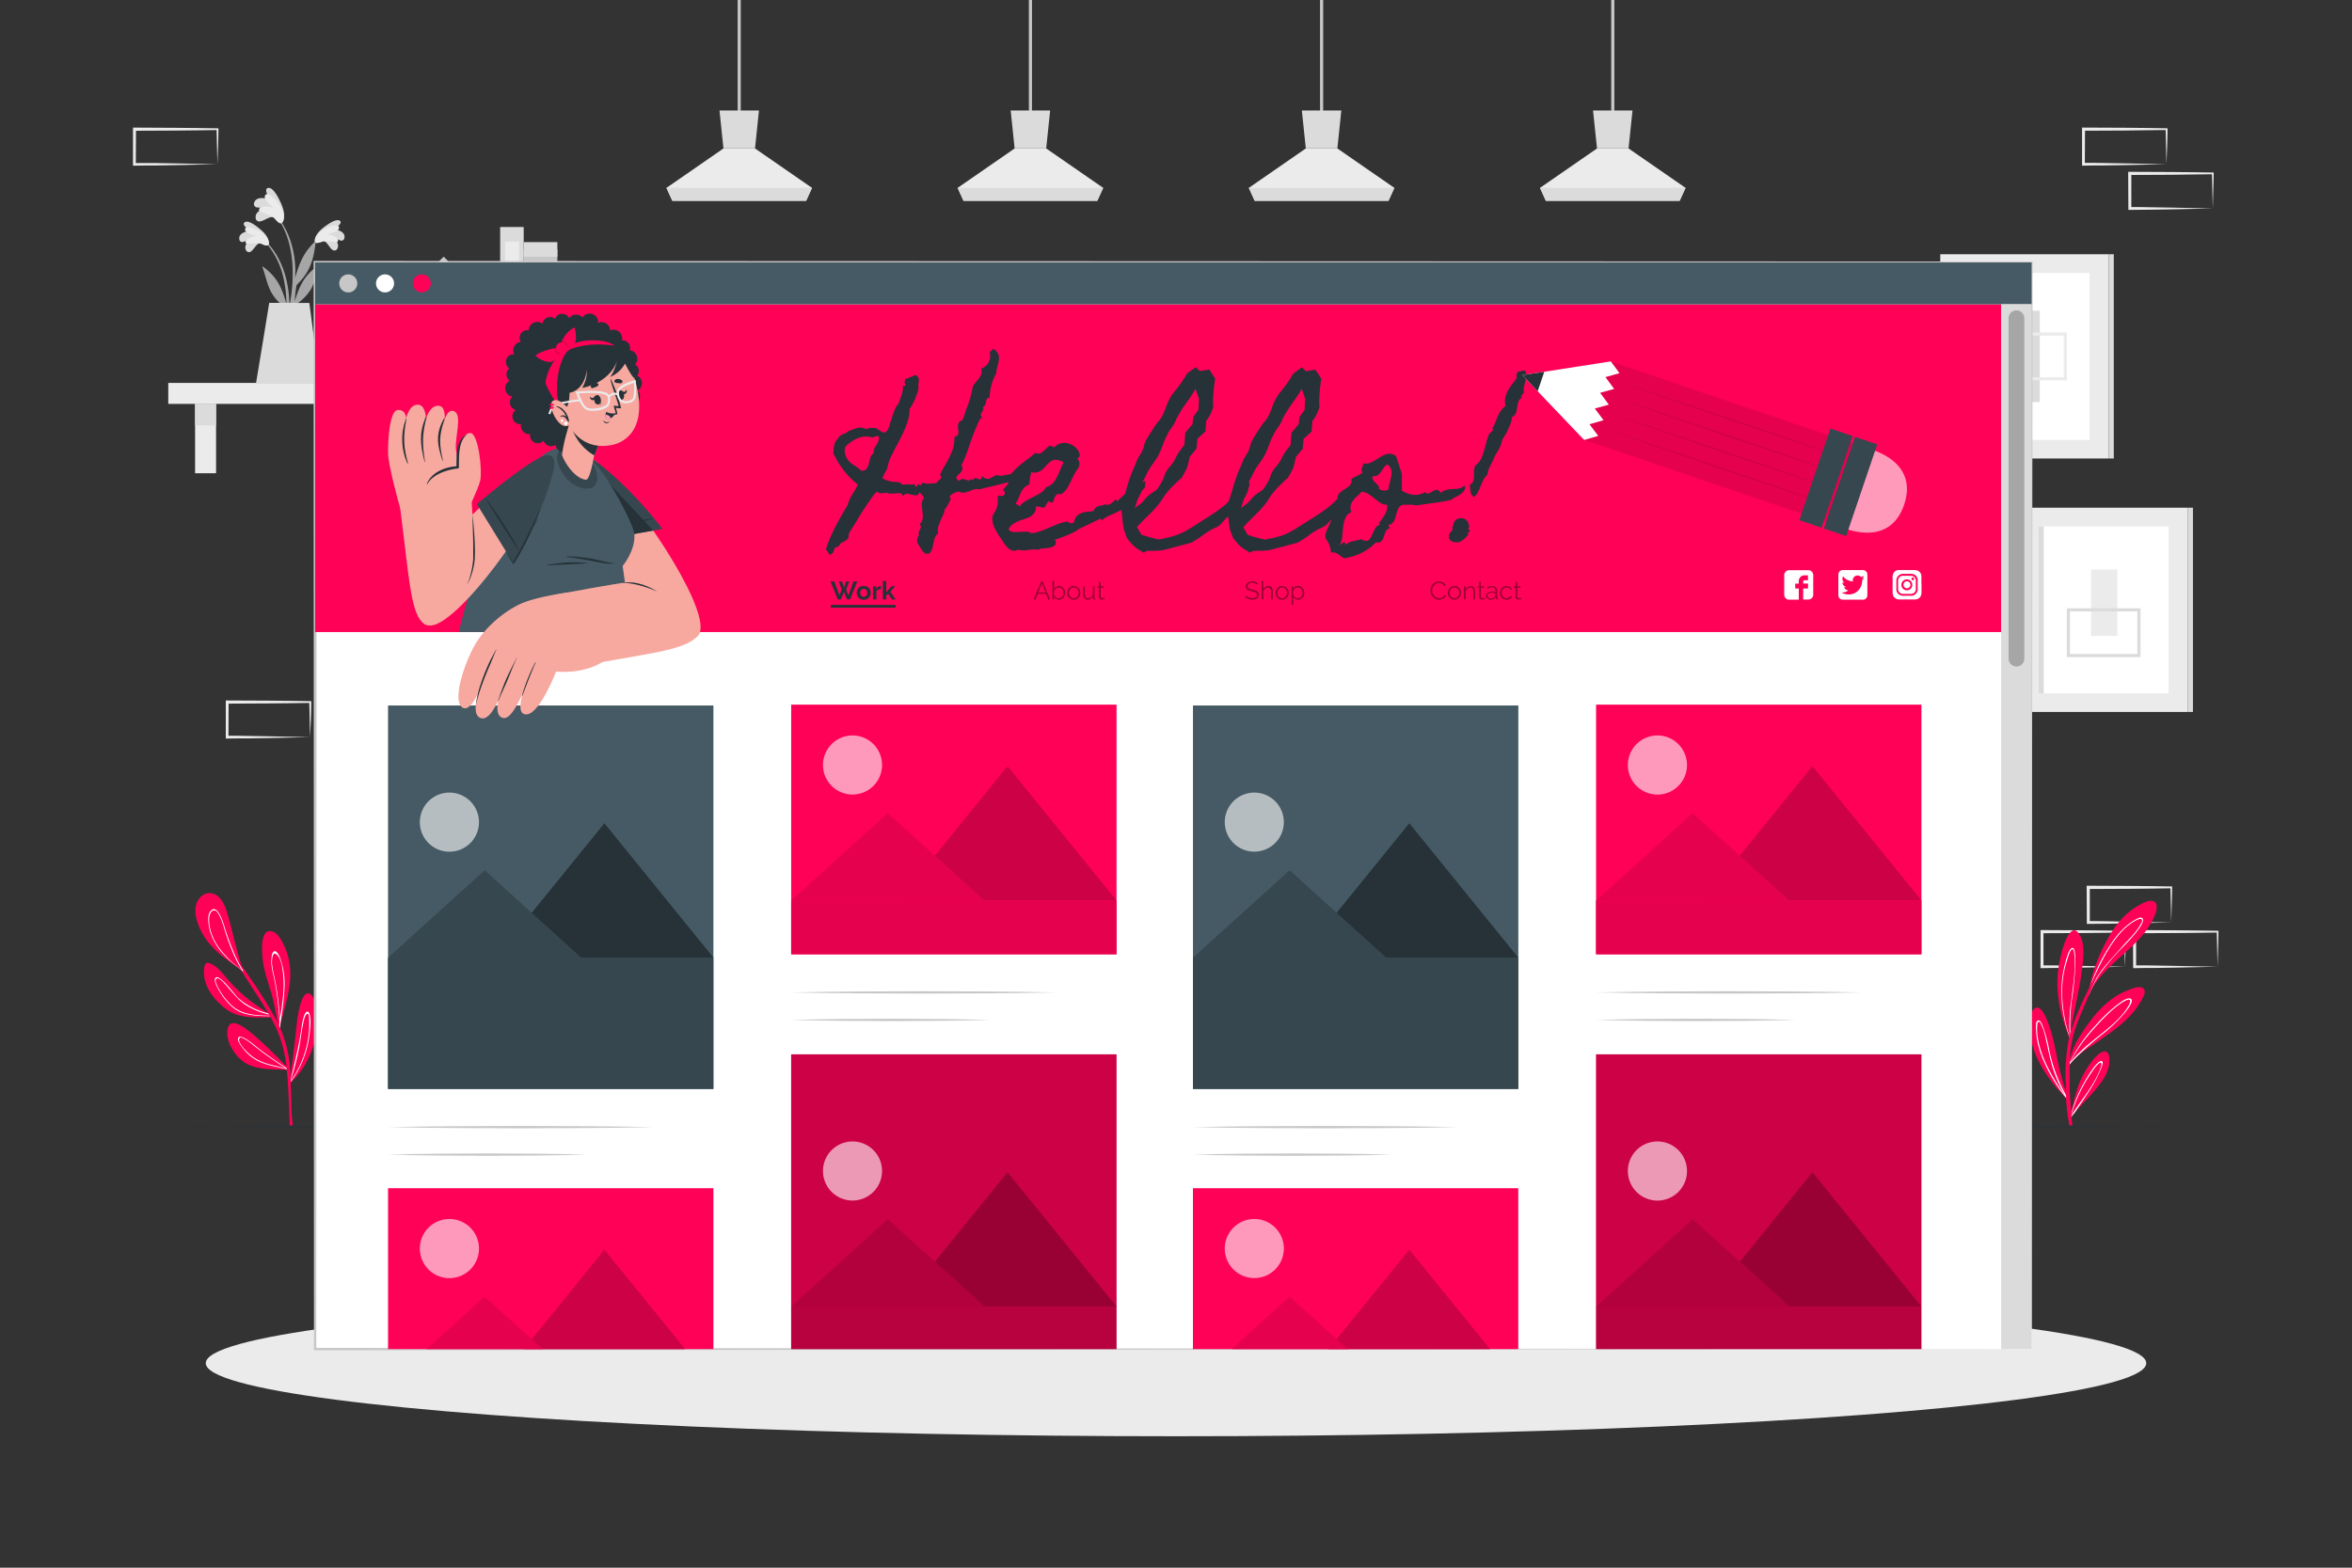 <svg xmlns="http://www.w3.org/2000/svg" viewBox="0 0 750 500"><rect x="0" y="0" width="750" height="500" fill="#333333" stroke="none"/><g id="freepik--background-complete--inject-42"><path d="M692.37,294.22l-13.12.28-6.66.11c-2.23.05-4.47,0-6.7.06h-.44v-.45L665.39,283v-.5h.5l13.24.06c4.42,0,8.83.11,13.24.16h.28V283c0,1.9-.08,3.79-.13,5.66Zm0,0-.14-5.65c-.05-1.86-.11-3.7-.13-5.54l.27.28c-4.41.05-8.82.16-13.24.16l-13.24.06.5-.5,0,11.19-.45-.44c2.18,0,4.36,0,6.55.05L679,294Z" style="fill:#ebebeb"></path><path d="M677.6,308.33l-13.12.28-6.67.11c-2.22,0-4.46,0-6.69.06h-.44v-.45l0-11.19v-.5h.5l13.24.07c4.41,0,8.83.11,13.24.16h.28v.27c0,1.9-.08,3.79-.13,5.66Zm0,0-.14-5.65c-.05-1.86-.11-3.7-.13-5.54l.27.28c-4.41.05-8.83.16-13.24.16l-13.24.06.5-.5,0,11.19-.45-.44c2.18,0,4.36,0,6.55.05l6.57.12Z" style="fill:#ebebeb"></path><path d="M707.14,308.33l-13.12.28-6.66.11c-2.23,0-4.47,0-6.7.06h-.44v-.45l-.06-11.19v-.5h.5l13.24.07c4.42,0,8.83.11,13.24.16h.28v.27c0,1.9-.09,3.79-.13,5.66Zm0,0-.14-5.65c0-1.86-.11-3.7-.13-5.54l.27.28c-4.41.05-8.82.16-13.24.16l-13.24.06.5-.5,0,11.19-.45-.44c2.19,0,4.36,0,6.55.05l6.58.12Z" style="fill:#ebebeb"></path><path d="M314.79,161.07l-13.12.28-6.66.11c-2.23,0-4.47,0-6.7,0h-.44v-.45l-.06-11.19v-.5h.5l13.24.06c4.42,0,8.83.11,13.24.16h.28v.27c0,1.9-.09,3.78-.14,5.65Zm0,0-.14-5.66c0-1.86-.11-3.7-.13-5.53l.27.27c-4.41,0-8.82.16-13.24.16l-13.24.07.5-.5-.05,11.19-.45-.45c2.18,0,4.36,0,6.55.06l6.58.11Z" style="fill:#ebebeb"></path><path d="M300,175.18l-13.12.28-6.67.11c-2.22,0-4.46,0-6.69.05h-.44v-.45L273,164v-.5h.5l13.24.06c4.41,0,8.83.11,13.24.16h.28V164c0,1.9-.08,3.78-.13,5.65Zm0,0-.14-5.66c-.05-1.86-.11-3.7-.13-5.53l.27.27c-4.41.05-8.83.16-13.24.16l-13.24.07.5-.5L274,175.18l-.45-.45c2.18,0,4.36,0,6.55.06l6.57.11Z" style="fill:#ebebeb"></path><path d="M329.56,175.18l-13.12.28-6.66.11c-2.23,0-4.46,0-6.7.05h-.44v-.45L302.58,164v-.5h.5l13.24.06c4.42,0,8.83.11,13.24.16h.28V164c0,1.9-.09,3.78-.13,5.65Zm0,0-.14-5.66c0-1.86-.11-3.7-.13-5.53l.27.27c-4.41.05-8.82.16-13.24.16l-13.24.07.5-.5-.05,11.19-.45-.45c2.19,0,4.36,0,6.55.06l6.58.11Z" style="fill:#ebebeb"></path><path d="M98.88,235.11l-13.12.28-6.67.11c-2.22,0-4.46,0-6.69.05H72v-.45l0-11.19v-.5h.5l13.24.06c4.41,0,8.83.11,13.24.16h.28v.27c0,1.9-.08,3.78-.13,5.65Zm0,0-.14-5.66c0-1.86-.11-3.7-.13-5.53l.27.27c-4.41.05-8.83.16-13.24.16l-13.24.07.5-.5-.05,11.19-.45-.45c2.18,0,4.36,0,6.55.06l6.57.11Z" style="fill:#ebebeb"></path><path d="M537.86,161.06l-13.12.28-6.66.11c-2.23.05-4.47,0-6.7.05h-.44v-.45l-.06-11.19v-.5h.5l13.24.06c4.42,0,8.83.12,13.24.17h.28v.27c0,1.9-.08,3.79-.13,5.65Zm0,0-.14-5.65c-.05-1.87-.11-3.71-.13-5.54l.27.27c-4.41.05-8.82.16-13.24.17l-13.24.06.5-.5-.05,11.19-.45-.45c2.18,0,4.36,0,6.55.06l6.58.11Z" style="fill:#ebebeb"></path><path d="M690.84,52.38l-13.12.28-6.67.11c-2.22,0-4.46,0-6.69.06h-.44v-.45l0-11.19v-.5h.5l13.24.06c4.41,0,8.83.12,13.24.17h.28v.27c0,1.9-.08,3.79-.13,5.65Zm0,0-.14-5.65c-.05-1.87-.11-3.71-.13-5.54l.27.27c-4.41,0-8.83.16-13.24.17l-13.24.06.5-.5-.05,11.19-.45-.45c2.18,0,4.36,0,6.55.06l6.57.11Z" style="fill:#ebebeb"></path><path d="M705.61,66.49l-13.12.28-6.66.11c-2.23.05-4.47,0-6.7.06h-.44v-.45l-.06-11.19v-.5h.5l13.24.06c4.42,0,8.83.12,13.24.17h.28v.27c0,1.9-.09,3.79-.14,5.65Zm0,0-.14-5.65c0-1.87-.11-3.71-.13-5.54l.27.27c-4.41,0-8.82.16-13.24.17l-13.24.06.5-.5,0,11.19-.45-.45c2.18,0,4.36,0,6.55.06l6.58.11Z" style="fill:#ebebeb"></path><path d="M69.34,52.39l-13.13.28-6.66.11c-2.22,0-4.46,0-6.69.06h-.45v-.45l0-11.19v-.5h.51l13.24.07c4.41,0,8.82.11,13.24.16h.27v.27c0,1.9-.09,3.79-.13,5.66Zm0,0-.15-5.65c0-1.86-.11-3.71-.13-5.54l.28.27c-4.42.06-8.83.16-13.24.17l-13.24.06.5-.5L43.3,52.39,42.86,52c2.18,0,4.35,0,6.54,0l6.58.11Z" style="fill:#ebebeb"></path><line x1="235.72" y1="37.56" x2="235.72" style="fill:none;stroke:#c7c7c7;stroke-miterlimit:10"></line><polygon points="258.93 59.92 257.06 64.03 214.38 64.03 212.52 59.92 230.69 47.35 240.76 47.35 258.93 59.92" style="fill:#ebebeb"></polygon><polygon points="242.02 35.23 240.76 47.35 230.69 47.35 229.43 35.23 242.02 35.23" style="fill:#dbdbdb"></polygon><polygon points="258.93 59.93 257.06 64.03 214.38 64.03 212.51 59.93 258.93 59.93" style="fill:#dbdbdb"></polygon><line x1="328.58" y1="37.56" x2="328.58" style="fill:none;stroke:#c7c7c7;stroke-miterlimit:10"></line><polygon points="351.78 59.92 349.92 64.03 307.23 64.03 305.37 59.92 323.54 47.35 333.61 47.35 351.78 59.92" style="fill:#ebebeb"></polygon><polygon points="334.87 35.23 333.61 47.35 323.54 47.35 322.28 35.23 334.87 35.23" style="fill:#dbdbdb"></polygon><polygon points="351.78 59.93 349.91 64.03 307.23 64.03 305.37 59.93 351.78 59.93" style="fill:#dbdbdb"></polygon><line x1="421.43" y1="37.56" x2="421.43" style="fill:none;stroke:#c7c7c7;stroke-miterlimit:10"></line><polygon points="444.63 59.92 442.77 64.03 400.08 64.03 398.22 59.92 416.39 47.35 426.46 47.35 444.63 59.92" style="fill:#ebebeb"></polygon><polygon points="427.72 35.23 426.46 47.35 416.39 47.35 415.13 35.23 427.72 35.23" style="fill:#dbdbdb"></polygon><polygon points="444.63 59.93 442.76 64.03 400.08 64.03 398.22 59.93 444.63 59.93" style="fill:#dbdbdb"></polygon><line x1="514.28" y1="37.56" x2="514.28" style="fill:none;stroke:#c7c7c7;stroke-miterlimit:10"></line><polygon points="537.49 59.92 535.62 64.03 492.93 64.03 491.07 59.92 509.25 47.35 519.31 47.35 537.49 59.92" style="fill:#ebebeb"></polygon><polygon points="520.57 35.23 519.31 47.35 509.25 47.35 507.98 35.23 520.57 35.23" style="fill:#dbdbdb"></polygon><polygon points="537.48 59.93 535.62 64.03 492.93 64.03 491.07 59.93 537.48 59.93" style="fill:#dbdbdb"></polygon><rect x="618.71" y="81.09" width="53.71" height="65.14" style="fill:#ebebeb"></rect><rect x="624.85" y="87.04" width="41.43" height="53.25" style="fill:#fff"></rect><rect x="624.85" y="87.04" width="1.62" height="53.25" style="fill:#dbdbdb"></rect><rect x="672.42" y="81.09" width="1.62" height="65.14" style="fill:#dbdbdb"></rect><rect x="640.68" y="99.11" width="9.77" height="29.11" style="fill:#dbdbdb"></rect><rect x="632.54" y="106.54" width="26.05" height="14.26" style="fill:none;stroke:#ebebeb;stroke-miterlimit:10"></rect><rect x="643.96" y="161.93" width="53.71" height="65.14" style="fill:#ebebeb"></rect><rect x="650.09" y="167.88" width="41.43" height="53.25" style="fill:#fff"></rect><rect x="650.09" y="167.88" width="1.62" height="53.25" style="fill:#dbdbdb"></rect><rect x="697.66" y="161.93" width="1.62" height="65.14" style="fill:#dbdbdb"></rect><rect x="666.8" y="181.64" width="8.37" height="21.16" style="fill:#ebebeb"></rect><rect x="659.57" y="194.5" width="22.48" height="14.59" style="fill:none;stroke:#dbdbdb;stroke-miterlimit:10"></rect><rect x="53.67" y="122.13" width="152.54" height="6.69" transform="translate(259.87 250.95) rotate(180)" style="fill:#ebebeb"></rect><rect x="190.96" y="128.82" width="6.69" height="22.12" style="fill:#ebebeb"></rect><rect x="190.96" y="128.82" width="6.69" height="6.84" style="fill:#dbdbdb"></rect><rect x="62.21" y="128.82" width="6.69" height="22.12" style="fill:#ebebeb"></rect><rect x="62.21" y="128.82" width="6.69" height="6.84" style="fill:#dbdbdb"></rect><rect x="151.05" y="95.45" width="42.63" height="10.74" transform="translate(273.18 -71.55) rotate(90)" style="fill:#c7c7c7"></rect><rect x="170.02" y="74.2" width="4.68" height="10.74" transform="translate(251.93 -92.8) rotate(90)" style="fill:#dbdbdb"></rect><rect x="171.5" y="83.41" width="1.74" height="10.74" transform="translate(261.14 -83.59) rotate(90)" style="fill:#dbdbdb"></rect><rect x="169.35" y="108.16" width="4.68" height="12.07" transform="translate(285.89 -57.5) rotate(90)" style="fill:#dbdbdb"></rect><rect x="138.38" y="93.52" width="49.73" height="7.5" transform="translate(260.51 -65.98) rotate(90)" style="fill:#dbdbdb"></rect><rect x="153.71" y="84.39" width="19.13" height="4.5" transform="translate(249.92 -76.64) rotate(90)" style="fill:#ebebeb"></rect><rect x="101.57" y="98.24" width="49.73" height="7.5" transform="translate(288.06 85.65) rotate(135.33)" style="fill:#c7c7c7"></rect><rect x="114.27" y="102.28" width="19.13" height="4.5" transform="translate(285.39 91.82) rotate(135.33)" style="fill:#dbdbdb"></rect><rect x="134.24" y="96.88" width="37.77" height="12.74" transform="translate(256.38 -49.87) rotate(90)" style="fill:#a6a6a6"></rect><rect x="151.37" y="110.01" width="3.52" height="12.74" transform="translate(269.5 -36.75) rotate(90)" style="fill:#c7c7c7"></rect><rect x="152.45" y="105.25" width="1.37" height="12.74" transform="translate(264.75 -41.51) rotate(90)" style="fill:#c7c7c7"></rect><rect x="164.38" y="99.99" width="35.5" height="8.8" transform="translate(286.52 -77.74) rotate(90)" style="fill:#a6a6a6"></rect><rect x="180.48" y="112.32" width="3.31" height="8.8" transform="translate(298.86 -65.41) rotate(90)" style="fill:#c7c7c7"></rect><rect x="180.48" y="91.21" width="3.31" height="8.8" transform="translate(277.75 -86.52) rotate(90)" style="fill:#c7c7c7"></rect><rect x="181.49" y="95.77" width="1.28" height="8.8" transform="translate(282.31 -81.96) rotate(90)" style="fill:#c7c7c7"></rect><path d="M84.51,76.66C92,84,93.28,95.38,91.7,105.34c0,.23-.39.17-.39,0,0-2.26.07-4.51.06-6.75l-.12-.3A15.21,15.21,0,0,1,86.37,93c-1.25-2.47-1.74-5.25-2.7-7.83-.09-.24.17-.17.34,0,4.57,3.36,6,7,7.34,11.83a39.42,39.42,0,0,0-.8-7.54,25.64,25.64,0,0,0-6.24-12.56C84.19,76.73,84.38,76.53,84.51,76.66Z" style="fill:#a6a6a6"></path><path d="M83.1,77.51c-1.29,0-2.1,2.11-3.11,2.71A1,1,0,0,1,78.57,80c-1-1.39.37-3.11,1.65-4.07a14.31,14.31,0,0,1-2.67,1.23.93.93,0,0,1-1.21-.72c-.44-1.9,1.94-2.75,3.58-2.78-.8-.56-3.06-2-1.86-2.79S82,72.27,82.82,73c1.27,1,2.8,2.58,2.85,4.2C85.75,79.07,84.09,77.91,83.1,77.51Z" style="fill:#dbdbdb"></path><path d="M83.47,77.83c-1.65-.75-4.82.33-5.09-.29-.55-1.28,2-2.15,3.36-2.32-1.26-.34-3.68-.88-3.6-2.1.09-1.48,3.7-.21,5.53,1.2,2.3,1.76,2.29,3.47,1.91,3.81C85.05,78.6,83.75,78,83.47,77.83Z" style="fill:#ebebeb"></path><path d="M101.61,75.93c-7.78,7.06-9.47,18.38-8.27,28.39,0,.23.38.18.39,0,.09-2.27.1-4.52.2-6.76l.12-.29a15.06,15.06,0,0,0,5.08-5c1.35-2.42,1.94-5.18,3-7.72.1-.24-.17-.18-.34-.06C97.09,87.6,95.5,91.17,94,96a39.54,39.54,0,0,1,1.08-7.51,25.76,25.76,0,0,1,6.71-12.32A.14.14,0,1,0,101.61,75.93Z" style="fill:#a6a6a6"></path><path d="M103,76.84c1.29.09,2,2.19,3,2.83a1,1,0,0,0,1.44-.17c1-1.36-.26-3.13-1.51-4.13a15.1,15.1,0,0,0,2.63,1.33.94.94,0,0,0,1.24-.68c.51-1.88-1.84-2.81-3.47-2.92.81-.52,3.13-1.93,2-2.71s-3.94,1.26-4.83,1.93c-1.32,1-2.9,2.47-3,4.09C100.28,78.3,102,77.2,103,76.84Z" style="fill:#dbdbdb"></path><path d="M102.6,77.14c1.68-.68,4.81.52,5.11-.1.59-1.25-1.91-2.22-3.27-2.44,1.27-.29,3.71-.74,3.68-2,0-1.49-3.7-.35-5.58,1-2.37,1.68-2.42,3.38-2.05,3.74S102.33,77.26,102.6,77.14Z" style="fill:#ebebeb"></path><path d="M93.65,94.58a76,76,0,0,1-2.41,11.16.28.28,0,0,1-.55-.11c.51-3.44,1.45-6.82,2-10.26a51.55,51.55,0,0,0,.59-10.53c-.32-5.8-1.9-12-5.68-16.5-.08-.11.09-.26.18-.16C95.31,77,94.11,87.84,94.1,88.81c1.07-3.66,2.18-7.85,6.23-11.57.18-.16.31-.08.29.19-.73,6.78-2.61,10.32-6.55,13.95C94,92.45,93.82,93.52,93.65,94.58Z" style="fill:#a6a6a6"></path><path d="M87.49,69.36c-1.36-.61-3.24,1.13-4.59,1.25a1.12,1.12,0,0,1-1.36-1c-.34-2,1.95-3,3.77-3.39a16.76,16.76,0,0,1-3.4-.07A1.08,1.08,0,0,1,81,64.84c.5-2.19,3.4-1.87,5.11-1.09-.54-1-2.15-3.66-.52-3.82s3.32,3.41,3.87,4.58c.8,1.72,1.6,4.09.85,5.8C89.45,72.31,88.32,70.27,87.49,69.36Z" style="fill:#dbdbdb"></path><path d="M87.72,69.88c-1.34-1.61-5.17-2.09-5.14-2.87.08-1.6,3.15-1.23,4.65-.72-1.14-1-3.37-2.76-2.68-4,.84-1.49,4,1.65,5.14,4,1.5,3,.63,4.75.06,4.91C89,71.47,87.94,70.14,87.72,69.88Z" style="fill:#ebebeb"></path><path d="M98.64,96.62,102,122.14H81.65c.42-2.26,4.2-25.55,4.2-25.55Z" style="fill:#dbdbdb"></path></g><g id="freepik--Plants--inject-42"><path d="M86.55,324.43c-5,.18-10.59.46-14.74-2.79-3.82-3-7.24-7.46-6.73-12.59.14-1.46.48-2.37,2-1.74,2.39.95,4.23,3.58,5.89,5.43A50.31,50.31,0,0,0,80,319.33c1.78,1.37,3.7,2.55,5.52,3.87.23.16.46.33.68.51a2.48,2.48,0,0,1,.26.19h.14a.27.27,0,0,1,.21.11.36.36,0,0,1,0,.09A.27.27,0,0,1,86.55,324.43Z" style="fill:#FF0157"></path><path d="M86.8,324.1c-4.4-.08-9.15.12-12.67-2.87a20.13,20.13,0,0,1-4.09-5c-.51-.83-2-3.3-1.4-4.28,1.14-1.78,6.38,5.47,7.11,6.16a21.45,21.45,0,0,0,9.72,5.05c.23.16.46.33.68.51a23.93,23.93,0,0,1-7.3-2.81c-3.12-1.86-4.86-4.62-7.3-7.19-.53-.56-2.12-2.43-2.72-1.26-.4.77,1.07,3.18,1.39,3.7a20.41,20.41,0,0,0,3.86,4.72c3.51,3.07,8.24,3,12.68,3.14A.36.36,0,0,1,86.8,324.1Z" style="fill:#fff"></path><path d="M89.31,327.48l-.12.58v0a.12.12,0,0,1-.09.1.21.21,0,0,1-.26-.1.13.13,0,0,1,0-.12s0,0,0-.08l.06-.17h0s0,0,0-.06c-.88-3.31-1.23-6.76-2.16-10.07s-2-6.27-2.65-9.5c-.4-2-1.82-12.25,2.68-11,2,.57,3.36,3.46,4.12,5.18a20.91,20.91,0,0,1,1.66,7.34C92.86,315.84,90.57,321.51,89.31,327.48Z" style="fill:#FF0157"></path><path d="M90.75,314.76a24.15,24.15,0,0,0-.72-6.93c-.2-.78-1.18-4.54-2.45-4.45-.82.06-1,1.68-1,2.22-.29,2.27.45,4.59.89,6.8a93.68,93.68,0,0,1,1.65,13.65c0,.28-.08.58-.11.87s-.07.48-.1.72a2.42,2.42,0,0,1,0,.25c0,.06,0,.12,0,.19a.21.21,0,0,0,.26.1c0-.18.06-.37.08-.56,0,.16,0,.31,0,.46h0c0-.17.07-.32.1-.48a.43.43,0,0,1,0-.11c0-.25,0-.51,0-.76A100.63,100.63,0,0,0,90.75,314.76Zm-1.52,10.32c-.12-2.68-.39-5.35-.77-8-.3-2.14-.7-4.26-1.15-6.37a22.07,22.07,0,0,1-.58-3.61c0-.94.1-4.38,1.87-2.25,1.28,1.56,1.59,4.85,1.75,6.76a34.45,34.45,0,0,1-.12,6.34C90,320.33,89.59,322.7,89.23,325.08Z" style="fill:#fff"></path><path d="M92,341.22h0a.51.51,0,0,1-.19,0c-4.58-.23-10.68.2-14.48-2.83-2.82-2.23-5.58-6.65-4.69-10.41,1-4.22,6.72.85,8.23,2.07A140.78,140.78,0,0,1,92.1,341l.06.08v0C92.21,341.16,92.11,341.2,92,341.22Z" style="fill:#FF0157"></path><path d="M92.17,341.09l-.8-.5c-3-1.89-5.94-3.92-8.76-6.08-.71-.55-5.87-5.13-6.64-3.5-.47,1,1.23,3,1.77,3.7a14.09,14.09,0,0,0,3.48,3.1c3,1.91,6.75,2.32,10.21,3.23.16,0,.32.08.49.13l.08.05h0C92.11,341.2,92.2,341.16,92.17,341.09Zm-9.06-2.61a14.11,14.11,0,0,1-4-2.67c-.77-.73-3.48-3.47-2.76-4.59.38-.6.7-.28,1.43.07.33.17.66.36,1,.56.77.51,1.48,1.1,2.19,1.66,1.26,1,2.53,2,3.83,2.93,2.13,1.55,4.32,3,6.55,4.4C88.63,340,85.72,339.66,83.11,338.48Z" style="fill:#fff"></path><path d="M100.37,331.79a27.05,27.05,0,0,1-7.85,13.7.1.1,0,0,1-.08.05.21.21,0,0,1-.24-.08.2.2,0,0,1,0-.27l.23-.23c.76-6.22,1.59-12.41,2.23-18.65.15-1.47,1.31-10.84,4.18-9.31,1.78.94,1.9,4.78,2,6.5A27.48,27.48,0,0,1,100.37,331.79Z" style="fill:#FF0157"></path><path d="M98.71,323.45c-.16-.52-.43-1.06-1-.69-1.12.69-1.56,5.1-1.75,6.31-.76,5-2,9.85-3.16,14.77-.1.41-.2.83-.31,1.25l-.28.37a.2.2,0,0,0,.24.08.84.84,0,0,1,0-.12l.37-.5h0a32,32,0,0,0,4.53-8.83,30.92,30.92,0,0,0,1.34-6.16C98.93,328,99.29,325.33,98.71,323.45Zm-5.88,21.12a2.2,2.2,0,0,1-.17.25c.06-.17.11-.33.16-.5a91.17,91.17,0,0,0,2.8-11.43c.33-2,.54-3.94.95-5.89.17-.82.57-3.17,1.25-3.55s.67.53.74,1.06,0,1.07.06,1.43A31.57,31.57,0,0,1,92.83,344.57Z" style="fill:#fff"></path><path d="M93.28,358.92h-.91c0-.81,0-1.62-.06-2.42-.11-3.25-.24-6.5-.43-9.75-.11-1.86-.24-3.7-.44-5.52,0-.06,0-.13,0-.19s0-.29-.06-.45a4.19,4.19,0,0,0-.06-.48,39.06,39.06,0,0,0-3.14-11.95c-.58-1.27-1.22-2.5-1.89-3.73l-.19-.35A.47.47,0,0,0,86,324c-.06-.12-.13-.24-.2-.36l-.15-.28c-2.12-3.72-4.54-7.28-6.84-10.87-.66-1-1.32-2.06-2-3.09a.76.76,0,0,1-.12-.19,1.7,1.7,0,0,1-.15-.22c-2.89-4.56-5.73-9.15-8.72-13.62-.12-.16.15-.31.26-.15,2,3,4.12,5.88,6.2,8.82l.83,1.17c.55.78,1.1,1.54,1.64,2.32,1.09,1.55,2.16,3.1,3.21,4.68a131.6,131.6,0,0,1,8.43,13.64c.17.35.35.71.52,1.08l.31.67c.12.26.24.52.35.79a41.87,41.87,0,0,1,3.08,14.42c0,.34,0,.69.07,1,0,.15,0,.31,0,.48s0,.17,0,.25,0,.22,0,.34h0c0,.07,0,.16,0,.24,0,.3,0,.59,0,.9.13,3.25.21,6.5.28,9.74C93.21,356.84,93.24,357.88,93.28,358.92Z" style="fill:#FF0157"></path><path d="M66,300c-2.51-3.37-5.72-10.32-2-13.94a3.94,3.94,0,0,1,5.24-.38c2,1.41,2.82,4.08,3.46,6.28,1.69,5.9,2.81,11.91,4.93,17.69,0,0,.17.49.22.62s-.14.17-.19.05l-.21-.56C73.39,306.86,68.93,304,66,300Z" style="fill:#FF0157"></path><path d="M77.59,309.66l-.06-.1a40.69,40.69,0,0,1-2.35-4.36,84.64,84.64,0,0,1-3.6-9.66c-.4-1.26-2.2-7.45-4.41-5-.94,1-.8,2.88-.66,4.16a15.72,15.72,0,0,0,1.93,5.8c2,3.58,5.07,6.29,8.32,8.69l.44.34.09.15a.61.61,0,0,0,.07.1.08.08,0,0,0,0,0,.15.15,0,0,0,.2-.08A.16.16,0,0,0,77.59,309.66Zm-1-.68a33.1,33.1,0,0,1-7-7.08,17.34,17.34,0,0,1-2.3-4.69,13.31,13.31,0,0,1-.5-2.27,10.16,10.16,0,0,1-.1-1.74c0-1.27.57-2.66,1.32-2.79.93-.17,1.24.37,1.86,1.44a11.61,11.61,0,0,1,.55,1.12,30.92,30.92,0,0,1,1,2.93c.52,1.64,1,3.27,1.63,4.88.4,1.1.83,2.18,1.29,3.25a43.44,43.44,0,0,0,2.75,5.34Z" style="fill:#fff"></path><path d="M663.88,309.43c-.42,3.34-1.06,6.64-1.73,9.94-.38,1.87-.79,3.73-1.16,5.61-.42,2.06-1,4.16-.48,6.24h0a1.46,1.46,0,0,1,0,.29l0,0a.25.25,0,0,1-.43-.07l0-.14,0,0a8.43,8.43,0,0,1-.72-1.73,45.09,45.09,0,0,1-1.66-4.83,41.75,41.75,0,0,1-1.62-10.3,35.41,35.41,0,0,1,1-9.29c.59-2.42,1.44-6,3.25-7.9,1.64-1.68,3,1,3.48,2.37C664.78,302.7,664.27,306.26,663.88,309.43Z" style="fill:#FF0157"></path><path d="M660.89,302.34c-1.22,0-2.11,3.93-2.54,5.63a33.82,33.82,0,0,0-1,8.2,43.8,43.8,0,0,0,2.52,14.56c.06.18.12.38.19.56l0,0,0,.13a.26.26,0,0,0,.44.08c-.08-.41-.14-.81-.19-1.23s-.08-.73-.11-1.1a57.94,57.94,0,0,1,.75-12.05C661.57,312.51,662.5,302.34,660.89,302.34ZM660,330c.06.54.15,1.07.25,1.6-.13-.39-.25-.77-.37-1.16a48.88,48.88,0,0,1-2.3-12.85,35.44,35.44,0,0,1,.54-7.34,31.66,31.66,0,0,1,1-3.84c.17-.53,1-3.82,1.81-3.66.52.12.65,3.08.66,3.15,0,.59,0,1.18,0,1.78,0,1.23-.1,2.45-.2,3.67-.24,2.65-.62,5.29-.93,7.93A45.8,45.8,0,0,0,660,330Z" style="fill:#fff"></path><path d="M683.06,318.65c-2.23,4.37-6,7.71-9.89,10.57-2.09,1.53-4.25,3-6.36,4.45a34.31,34.31,0,0,0-5.5,4.23l-.21.23A9.1,9.1,0,0,0,660,339.7a.11.11,0,0,1-.1.06,1.59,1.59,0,0,1-.07.2s-.1,0-.09,0a1.64,1.64,0,0,0,0-.22v0a.13.13,0,0,1,0-.16.43.43,0,0,1,0-.07l0-.22c.64-5.1,4.21-10.25,7.22-14.18s6.74-7.4,11.4-9.19c1.17-.45,3.83-1.69,5-.74S683.54,317.73,683.06,318.65Z" style="fill:#FF0157"></path><path d="M679.61,318.67c-1.07-1.06-4.19,1.56-5,2.18a52,52,0,0,0-6.47,6.29,46.52,46.52,0,0,0-8.27,12h0l-.11.14,0,.22a.43.43,0,0,0,0,.07.14.14,0,0,0,0,.17l.15-.18c.39-.48.8-.95,1.22-1.41l.21-.22a102.5,102.5,0,0,1,9.68-8.55,47.64,47.64,0,0,0,6.44-6.26C677.92,322.5,680.5,319.57,679.61,318.67Zm-1,2.34c-2.64,4.38-7.21,7.58-11.09,10.77a53,53,0,0,0-7.37,7A49.46,49.46,0,0,1,667.82,328a67,67,0,0,1,5.25-5.41,27,27,0,0,1,3.19-2.55,11,11,0,0,1,2.16-1.17C679.9,318.45,679.08,320.26,678.63,321Z" style="fill:#fff"></path><path d="M659.25,350.09a.26.26,0,0,1-.22.12l.06.08a.09.09,0,0,1,0,.11.07.07,0,0,1-.11,0c-4.13-4.2-8.12-9.32-10.18-14.89a23.32,23.32,0,0,1-1.47-7.34c0-1.71-.14-5.17,1.33-6.42,3-2.51,5.65,8.15,6.05,9.76.73,2.93,1.21,5.92,1.89,8.86.74,3.22,1.71,6.39,2.68,9.55A.2.2,0,0,1,659.25,350.09Z" style="fill:#FF0157"></path><path d="M659.26,350.08c-.17-.27-.32-.54-.47-.82a49.6,49.6,0,0,1-5.32-14.33,45.41,45.41,0,0,0-2-7.45c-.24-.59-1-2.87-2-1.72-.51.6-.09,4.91.11,6a31.87,31.87,0,0,0,2.4,7.32,52,52,0,0,0,6.78,11,3.25,3.25,0,0,0,.23.29.07.07,0,0,0,0-.11l-.05-.07A.3.3,0,0,0,659.26,350.08Zm-6-9.16a35.77,35.77,0,0,1-2.84-7.11,25.2,25.2,0,0,1-.63-3,17.37,17.37,0,0,1-.2-2.38c0-1.95.17-2.45.5-2.52s.48.17,1,1.33a12.61,12.61,0,0,1,.84,2.37c.3,1.15.56,2.3.81,3.47.5,2.32,1,4.65,1.65,6.93a38.57,38.57,0,0,0,4.11,9.32A59,59,0,0,1,653.26,340.92Z" style="fill:#fff"></path><path d="M672.52,339.86a14.7,14.7,0,0,1-2.72,5.64c-2.45,3.39-5.59,6.2-8.27,9.41-.4.48-.79,1-1.17,1.46,0,.06-.34.77-.34.71s.05-.28.14-.74h0c.43-2.25,1.84-9,3.6-12.49a30.22,30.22,0,0,1,3.91-6.13c.76-.86,2.55-2.72,3.89-2.31S672.72,338.78,672.52,339.86Z" style="fill:#FF0157"></path><path d="M670.33,338.49c-1.43-.89-5.14,5.72-5.63,6.57a42.38,42.38,0,0,0-4.23,10.09c-.11.39-.21.79-.31,1.19s-.14.72-.14.74.31-.65.35-.71l.19-.25c.32-.42.64-.82,1-1.21,1.61-2.4,3.26-4.79,4.82-7.23a38,38,0,0,0,3-5.5C669.52,341.75,671,338.88,670.33,338.49Zm-.41,1.86c-2,5.75-6.21,10.29-9.39,15.39-.06.09-.1.17-.16.25,0-.15.09-.3.14-.45a47.24,47.24,0,0,1,3.37-8.4,46.26,46.26,0,0,1,2.84-4.73,22.53,22.53,0,0,1,1.77-2.46c.3-.33,1.14-1.19,1.43-1S670.05,340,669.92,340.35Z" style="fill:#fff"></path><path d="M686.93,292.39c-4.26,9.8-15.46,14.37-20.31,23.82l0,.05c-.14.28-.29.58-.42.87a.19.19,0,0,1-.32.05.13.13,0,0,1,0-.16,2,2,0,0,1,.1-.21,51.1,51.1,0,0,1,6-17.16c2.45-4.52,5.81-8.74,10.46-11.12,1.14-.59,3.38-1.83,4.66-.86S687.46,291.18,686.93,292.39Z" style="fill:#FF0157"></path><path d="M683.09,292.81c-.54-.4-1.36.09-1.83.33a16.57,16.57,0,0,0-3.24,2.21,27.16,27.16,0,0,0-5.16,6.14,55.47,55.47,0,0,0-6.08,12.33c-.33,1-.62,2-.85,3,0,.13,0,.25-.08.37a.19.19,0,0,0,.32,0c.13-.3.26-.57.4-.86a.43.43,0,0,0,0-.07,33,33,0,0,1,3-5.59A77,77,0,0,1,676,303C676.91,302.08,685,294.19,683.09,292.81Zm-.68,2.27c-1.3,2.3-3.31,4.18-5.06,6.14s-3.56,3.93-5.3,5.94a37.43,37.43,0,0,0-3.74,5.09A30,30,0,0,0,666,317a39.29,39.29,0,0,1,1.67-4.9.09.09,0,0,1,0-.06,74.56,74.56,0,0,1,4.13-8.24l.06-.1a33.71,33.71,0,0,1,4.72-6.59,19.18,19.18,0,0,1,3.36-2.86c1.4-.9,2.63-1.49,3-1S682.8,294.4,682.41,295.08Z" style="fill:#fff"></path><path d="M672,303.88c-1.28,2.76-2.51,5.57-3.72,8.37-.57,1.32-1.14,2.64-1.7,4a.43.43,0,0,1,0,.07c-.2.48-.41,1-.61,1.43-1.85,4.3-3.88,8.7-5,13.26a39.91,39.91,0,0,0-1,7.36c0,.26,0,.52,0,.77h0c0,.14,0,.28,0,.42v.23c-.08,2.15,0,4.31,0,6.41,0,2.92.3,5.82.58,8.72a2.46,2.46,0,0,0,0,.26c0,.13,0,.26,0,.39a1.36,1.36,0,0,0,0,.2l0,.38c.09.93.18,1.86.26,2.8h-.9a59.17,59.17,0,0,1-1.08-8.63v-.18c0-.28,0-.57-.05-.85s0-.69,0-1c0-.84,0-1.67-.07-2.49a61.39,61.39,0,0,1,1-14.45l.09-.39a.94.94,0,0,1,0-.16l.06-.28L660,330c.07-.27.15-.53.22-.79a2,2,0,0,0,.07-.23,94.59,94.59,0,0,1,4.93-11.9c.33-.71.65-1.4,1-2.1.18-.39.37-.78.56-1.17.28-.58.58-1.17.87-1.75a.09.09,0,0,1,0-.06c1.36-2.75,2.78-5.48,4.13-8.24C671.88,303.65,672.09,303.75,672,303.88Z" style="fill:#FF0157"></path></g><g id="freepik--Floor--inject-42"><polygon points="50.72 359.4 131.79 359.16 212.86 359.07 375 358.91 537.14 359.07 618.21 359.16 699.28 359.4 618.21 359.65 537.14 359.74 375 359.9 212.86 359.74 131.79 359.65 50.72 359.4" style="fill:#263238"></polygon></g><g id="freepik--Shadow--inject-42"><ellipse cx="375" cy="434.77" rx="309.39" ry="23.31" style="fill:#ebebeb"></ellipse></g><g id="freepik--Window--inject-42"><rect x="100.48" y="83.72" width="547.35" height="346.57" style="fill:#fff"></rect><path d="M647.83,430.28l-547.35.37h-.36v-.37L100,83.72v-.5h.49l547.35.2h.3v.3Zm0,0-.29-346.56.29.29-547.35.21.5-.5-.13,346.56-.37-.37Z" style="fill:#c7c7c7"></path><rect x="100.48" y="97.05" width="537.63" height="104.54" style="fill:#FF0157"></rect><rect x="100.48" y="83.72" width="547.35" height="13.34" style="fill:#455a64"></rect><path d="M113.93,90.38a2.88,2.88,0,1,1-2.88-2.87A2.88,2.88,0,0,1,113.93,90.38Z" style="fill:#c7c7c7"></path><path d="M125.66,90.38a2.88,2.88,0,1,1-2.87-2.87A2.88,2.88,0,0,1,125.66,90.38Z" style="fill:#fff"></path><circle cx="134.52" cy="90.38" r="2.87" style="fill:#FF0157"></circle><rect x="638.12" y="97.05" width="9.72" height="333.23" style="fill:#dbdbdb"></rect><path d="M643,212.58h0a2.51,2.51,0,0,1-2.51-2.51V101.51A2.51,2.51,0,0,1,643,99h0a2.51,2.51,0,0,1,2.51,2.51V210.07A2.51,2.51,0,0,1,643,212.58Z" style="fill:#a6a6a6"></path><rect x="508.95" y="224.74" width="103.75" height="79.61" transform="translate(1121.65 529.09) rotate(180)" style="fill:#FF0157"></rect><path d="M519.27,242.15a9.43,9.43,0,1,0,7.4-7.4A9.44,9.44,0,0,0,519.27,242.15Z" style="fill:#fff;opacity:0.6"></path><polygon points="543.18 287.2 612.7 287.2 577.94 244.35 543.18 287.2" style="fill:#FF0157"></polygon><polygon points="543.18 287.2 612.7 287.2 577.94 244.35 543.18 287.2" style="opacity:0.2"></polygon><polygon points="508.95 287.24 570.6 287.24 539.77 259.34 508.95 287.24" style="fill:#FF0157"></polygon><polygon points="508.95 287.24 570.6 287.24 539.77 259.34 508.95 287.24" style="opacity:0.1"></polygon><rect x="508.95" y="287.2" width="103.75" height="17.15" style="fill:#FF0157"></rect><rect x="508.95" y="287.2" width="103.75" height="17.15" style="opacity:0.1"></rect><polygon points="508.95 316.52 519.52 316.34 530.09 316.23 551.23 316.14 572.37 316.23 582.94 316.34 593.51 316.52 582.94 316.7 572.37 316.81 551.23 316.89 530.09 316.81 519.52 316.7 508.95 316.52" style="fill:#c7c7c7"></polygon><path d="M509,325.29c5.29-.15,10.58-.22,15.88-.28l15.88-.09,15.88.09c5.3.06,10.59.13,15.88.28-5.29.16-10.58.23-15.88.29l-15.88.09-15.88-.09C519.53,325.52,514.24,325.45,509,325.29Z" style="fill:#c7c7c7"></path><rect x="508.94" y="336.27" width="103.76" height="94.01" style="fill:#FF0157"></rect><rect x="508.94" y="336.27" width="103.76" height="94.01" style="opacity:0.2"></rect><path d="M519.27,371.64a9.43,9.43,0,1,0,7.4-7.4A9.44,9.44,0,0,0,519.27,371.64Z" style="fill:#fff;opacity:0.6"></path><polygon points="543.18 416.69 612.7 416.69 577.94 373.84 543.18 416.69" style="fill:#FF0157"></polygon><polygon points="543.18 416.69 612.7 416.69 577.94 373.84 543.18 416.69" style="opacity:0.4"></polygon><polygon points="508.95 416.72 570.6 416.72 539.77 388.82 508.95 416.72" style="fill:#FF0157"></polygon><polygon points="508.95 416.72 570.6 416.72 539.77 388.82 508.95 416.72" style="opacity:0.3"></polygon><rect x="508.94" y="416.69" width="103.76" height="13.59" style="opacity:0.1"></rect><rect x="380.4" y="378.97" width="103.75" height="51.31" style="fill:#FF0157"></rect><path d="M390.73,396.37a9.42,9.42,0,1,0,7.4-7.4A9.43,9.43,0,0,0,390.73,396.37Z" style="fill:#fff;opacity:0.6"></path><polygon points="475.12 430.28 423.67 430.28 426.22 427.13 449.39 398.57 475.12 430.28" style="fill:#FF0157"></polygon><polygon points="475.12 430.28 423.67 430.28 426.22 427.13 449.39 398.57 475.12 430.28" style="opacity:0.2"></polygon><polygon points="429.71 430.28 392.75 430.28 411.23 413.56 426.22 427.13 429.71 430.28" style="fill:#FF0157"></polygon><polygon points="429.71 430.28 392.75 430.28 411.23 413.56 426.22 427.13 429.71 430.28" style="opacity:0.1"></polygon><rect x="380.4" y="225" width="103.75" height="122.31" transform="translate(864.56 572.32) rotate(180)" style="fill:#455a64"></rect><path d="M390.73,260.37a9.42,9.42,0,1,0,7.4-7.4A9.43,9.43,0,0,0,390.73,260.37Z" style="fill:#fff;opacity:0.6"></path><polygon points="414.63 305.42 484.15 305.42 449.39 262.57 414.63 305.42" style="fill:#263238"></polygon><polygon points="380.4 305.46 442.06 305.46 411.23 277.56 380.4 305.46" style="fill:#37474f"></polygon><rect x="380.4" y="305.42" width="103.75" height="41.89" style="fill:#37474f"></rect><polygon points="380.4 359.48 390.97 359.3 401.54 359.2 422.68 359.11 443.82 359.2 454.39 359.3 464.96 359.48 454.39 359.67 443.82 359.77 422.68 359.86 401.54 359.77 390.97 359.67 380.4 359.48" style="fill:#c7c7c7"></polygon><path d="M380.4,368.26c5.29-.16,10.59-.23,15.88-.29l15.88-.09,15.89.09c5.29.06,10.58.13,15.88.29-5.3.15-10.59.23-15.88.29l-15.89.08-15.88-.08C391,368.49,385.69,368.41,380.4,368.26Z" style="fill:#c7c7c7"></path><rect x="252.28" y="224.74" width="103.75" height="79.61" transform="translate(608.32 529.09) rotate(180)" style="fill:#FF0157"></rect><path d="M262.61,242.15a9.42,9.42,0,1,0,7.4-7.4A9.43,9.43,0,0,0,262.61,242.15Z" style="fill:#fff;opacity:0.6"></path><polygon points="286.51 287.2 356.04 287.2 321.27 244.35 286.51 287.2" style="fill:#FF0157"></polygon><polygon points="286.51 287.2 356.04 287.2 321.27 244.35 286.51 287.2" style="opacity:0.2"></polygon><polygon points="252.28 287.24 313.94 287.24 283.11 259.34 252.28 287.24" style="fill:#FF0157"></polygon><polygon points="252.28 287.24 313.94 287.24 283.11 259.34 252.28 287.24" style="opacity:0.1"></polygon><rect x="252.28" y="287.2" width="103.75" height="17.15" style="fill:#FF0157"></rect><rect x="252.28" y="287.2" width="103.75" height="17.15" style="opacity:0.1"></rect><polygon points="252.28 316.52 262.85 316.34 273.42 316.23 294.56 316.14 315.7 316.23 326.27 316.34 336.84 316.52 326.27 316.7 315.7 316.81 294.56 316.89 273.42 316.81 262.85 316.7 252.28 316.52" style="fill:#c7c7c7"></polygon><path d="M252.28,325.29c5.29-.15,10.59-.22,15.88-.28l15.88-.09,15.89.09c5.29.06,10.58.13,15.88.28-5.3.16-10.59.23-15.88.29l-15.89.09-15.88-.09C262.87,325.52,257.57,325.45,252.28,325.29Z" style="fill:#c7c7c7"></path><rect x="252.28" y="336.27" width="103.76" height="94.01" style="fill:#FF0157"></rect><rect x="252.28" y="336.27" width="103.76" height="94.01" style="opacity:0.2"></rect><path d="M262.61,371.64a9.42,9.42,0,1,0,7.4-7.4A9.43,9.43,0,0,0,262.61,371.64Z" style="fill:#fff;opacity:0.6"></path><polygon points="286.51 416.69 356.04 416.69 321.27 373.84 286.51 416.69" style="fill:#FF0157"></polygon><polygon points="286.51 416.69 356.04 416.69 321.27 373.84 286.51 416.69" style="opacity:0.4"></polygon><polygon points="252.28 416.72 313.94 416.72 283.11 388.82 252.28 416.72" style="fill:#FF0157"></polygon><polygon points="252.28 416.72 313.94 416.72 283.11 388.82 252.28 416.72" style="opacity:0.3"></polygon><rect x="252.28" y="416.69" width="103.76" height="13.59" style="opacity:0.1"></rect><rect x="123.74" y="378.97" width="103.75" height="51.31" style="fill:#FF0157"></rect><path d="M134.06,396.37a9.43,9.43,0,1,0,7.4-7.4A9.43,9.43,0,0,0,134.06,396.37Z" style="fill:#fff;opacity:0.6"></path><polygon points="218.45 430.28 167 430.28 169.56 427.13 192.73 398.57 218.45 430.28" style="fill:#FF0157"></polygon><polygon points="218.45 430.28 167 430.28 169.56 427.13 192.73 398.57 218.45 430.28" style="opacity:0.2"></polygon><polygon points="173.05 430.28 136.09 430.28 154.56 413.56 169.56 427.13 173.05 430.28" style="fill:#FF0157"></polygon><polygon points="173.05 430.28 136.09 430.28 154.56 413.56 169.56 427.13 173.05 430.28" style="opacity:0.1"></polygon><rect x="123.73" y="225" width="103.75" height="122.31" transform="translate(351.22 572.32) rotate(180)" style="fill:#455a64"></rect><path d="M134.06,260.37a9.43,9.43,0,1,0,7.4-7.4A9.43,9.43,0,0,0,134.06,260.37Z" style="fill:#fff;opacity:0.6"></path><polygon points="157.96 305.42 227.49 305.42 192.73 262.57 157.96 305.42" style="fill:#263238"></polygon><polygon points="123.73 305.46 185.39 305.46 154.56 277.56 123.73 305.46" style="fill:#37474f"></polygon><rect x="123.73" y="305.42" width="103.75" height="41.89" style="fill:#37474f"></rect><polygon points="123.73 359.48 134.3 359.3 144.87 359.2 166.01 359.11 187.16 359.2 197.72 359.3 208.3 359.48 197.72 359.67 187.16 359.77 166.01 359.86 144.87 359.77 134.3 359.67 123.73 359.48" style="fill:#c7c7c7"></polygon><path d="M123.73,368.26c5.3-.16,10.59-.23,15.89-.29l15.88-.09,15.88.09c5.29.06,10.59.13,15.88.29-5.29.15-10.59.23-15.88.29l-15.88.08-15.88-.08C134.32,368.49,129,368.41,123.73,368.26Z" style="fill:#c7c7c7"></path><path d="M578.2,183.23v6.63l0,0a1.61,1.61,0,0,1-1.18,1.31l-.19.05H575s0-.07,0-.1V187.7h1.45c.06,0,.09,0,.09-.08v-1.41a.31.31,0,0,0,0-.09H575c0-.24,0-.48,0-.72a.34.34,0,0,1,.36-.33h1.16V183.5h-1.2a1.57,1.57,0,0,0-.92.29,2,2,0,0,0-.82,1.38,8.31,8.31,0,0,0,0,.87v.09h-1.12s0,0,0,.05v1.46c0,.06,0,.06.08.06h1.05v3.57H570.3a1.7,1.7,0,0,1-.6-.23,1.64,1.64,0,0,1-.68-.91c0-.09,0-.18-.07-.26v-6.63s0,0,0,0a1.56,1.56,0,0,1,.23-.6,1.53,1.53,0,0,1,.89-.71l.25-.07h6.48l.05,0a1.62,1.62,0,0,1,1.3,1.21Z" style="fill:#fff"></path><path d="M594.05,181.82h-6.43a1.43,1.43,0,0,0-1.41,1.45v6.56a1.42,1.42,0,0,0,1.41,1.44h6.43a1.42,1.42,0,0,0,1.41-1.44v-6.56A1.43,1.43,0,0,0,594.05,181.82Zm.44,2.39s0,0,0,.09a3.41,3.41,0,0,1-.62.64.13.13,0,0,0-.06.15,4.44,4.44,0,0,1-.52,2.18,4.09,4.09,0,0,1-2.7,2.19,4.33,4.33,0,0,1-2.52-.11l-.12,0-.42-.22a1.92,1.92,0,0,1-.31-.18,3.14,3.14,0,0,0,2.19-.65l-.31-.06a1.48,1.48,0,0,1-1-.92.11.11,0,0,1,0-.09s0,0,.08,0a1.43,1.43,0,0,0,.54,0,.69.69,0,0,0-.21-.08,1.53,1.53,0,0,1-1-1.32c0-.13,0-.13.11-.08a1.44,1.44,0,0,0,.56.13,2.16,2.16,0,0,1-.37-.37,1.55,1.55,0,0,1-.14-1.62c0-.06,0-.08.11,0a4.16,4.16,0,0,0,2.51,1.48l.44.07c.08,0,.11,0,.1-.11a1.52,1.52,0,0,1,1.27-1.77,1.42,1.42,0,0,1,1.26.4.11.11,0,0,0,.14.05,3.43,3.43,0,0,0,.7-.25.42.42,0,0,0,.15-.12.9.9,0,0,1-.22.49,1.85,1.85,0,0,1-.37.37,3.78,3.78,0,0,0,.8-.21Z" style="fill:#fff"></path><path d="M612.69,186.43c0-.76,0-1.51,0-2.27a5.07,5.07,0,0,0,0-.55,2,2,0,0,0-1.28-1.64,3,3,0,0,0-1.12-.15h-4.33a5.53,5.53,0,0,0-.71,0,1.92,1.92,0,0,0-1.58,1.27,2.81,2.81,0,0,0-.16,1.08v4.62a6.15,6.15,0,0,0,.06.74,1.92,1.92,0,0,0,1.07,1.44,2.44,2.44,0,0,0,1.16.23h4.59a3.93,3.93,0,0,0,.69-.06,1.9,1.9,0,0,0,1.5-1.26,3,3,0,0,0,.15-1.08v-2.41Zm-1.18,1.39A2.15,2.15,0,0,1,609.8,190a2.12,2.12,0,0,1-.44,0h-2.54a2.13,2.13,0,0,1-2.11-1.75,3.27,3.27,0,0,1,0-.44v-2.61a2.14,2.14,0,0,1,1.62-2.12,2.08,2.08,0,0,1,.55-.07h1.25c.49,0,1,0,1.46,0a2.11,2.11,0,0,1,1.91,1.69,2.73,2.73,0,0,1,0,.5Z" style="fill:#fff"></path><path d="M609.2,186.54a1.11,1.11,0,1,1-1.1-1.14A1.12,1.12,0,0,1,609.2,186.54Z" style="fill:#fff"></path><path d="M609.39,183.64h-2.6a1.54,1.54,0,0,0-1.53,1.57v2.65a1.54,1.54,0,0,0,1.53,1.56h2.6a1.53,1.53,0,0,0,1.53-1.56v-2.65A1.53,1.53,0,0,0,609.39,183.64Zm-1.3,4.63a1.74,1.74,0,1,1,1.7-1.74A1.73,1.73,0,0,1,608.09,188.27Zm1.86-3.21a.43.43,0,0,1-.41-.43.42.42,0,0,1,.42-.43.41.41,0,0,1,.41.44A.42.42,0,0,1,610,185.06Z" style="fill:#fff"></path><path d="M267.52,185.46h1l.64,1.9.65-1.9h1l-1,2.62.73,1.84,1.63-4.48h1.22l-2.35,5.76h-.94l-1-2.42-1,2.42h-.94l-2.33-5.76h1.2l1.64,4.48.71-1.84Z" style="fill:#263238"></path><path d="M275.42,191.28a2.3,2.3,0,0,1-.93-.18,2.08,2.08,0,0,1-.7-.48,2.15,2.15,0,0,1-.45-.7,2.43,2.43,0,0,1,0-1.68,2.05,2.05,0,0,1,.45-.7,2,2,0,0,1,.7-.49,2.49,2.49,0,0,1,.93-.17,2.45,2.45,0,0,1,.93.17,2.06,2.06,0,0,1,.7.49,2,2,0,0,1,.44.7,2.28,2.28,0,0,1,0,1.68,2.13,2.13,0,0,1-.44.7,2.08,2.08,0,0,1-.7.48A2.27,2.27,0,0,1,275.42,191.28Zm-1.11-2.2a1.46,1.46,0,0,0,.09.52,1.13,1.13,0,0,0,.23.4,1.1,1.1,0,0,0,.35.26,1,1,0,0,0,.88,0,1.1,1.1,0,0,0,.35-.26,1.27,1.27,0,0,0,.24-.41,1.42,1.42,0,0,0,.08-.52,1.44,1.44,0,0,0-.08-.51,1.33,1.33,0,0,0-.24-.4,1.14,1.14,0,0,0-.35-.27,1.08,1.08,0,0,0-.44-.09,1,1,0,0,0-.44.1,1,1,0,0,0-.35.27,1.05,1.05,0,0,0-.23.4A1.44,1.44,0,0,0,274.31,189.08Z" style="fill:#263238"></path><path d="M280.91,187.89a2.28,2.28,0,0,0-.89.19,1.15,1.15,0,0,0-.56.55v2.57h-1.08V187h1v.91a1.95,1.95,0,0,1,.6-.7,1.48,1.48,0,0,1,.37-.2.87.87,0,0,1,.35-.07h.22Z" style="fill:#263238"></path><path d="M284.42,191.2l-1.23-1.84-.59.58v1.26h-1.08v-5.92h1.08v3.59l1.71-1.91h1.16l-1.58,1.8,1.69,2.44Z" style="fill:#263238"></path><g style="opacity:0.4"><path d="M332,185.44h.48l2.39,5.76h-.6l-.75-1.8h-2.59l-.74,1.8h-.6Zm1.39,3.51-1.16-2.85L331.06,189Z"></path><path d="M337.65,191.28a1.74,1.74,0,0,1-.92-.25,1.84,1.84,0,0,1-.65-.65v.82h-.5v-5.92h.56v2.58a2.39,2.39,0,0,1,.68-.7,1.65,1.65,0,0,1,.92-.26,1.6,1.6,0,0,1,.8.19,1.71,1.71,0,0,1,.6.5,2.16,2.16,0,0,1,.38.7,2.46,2.46,0,0,1,.14.81,2.39,2.39,0,0,1-.58,1.54,2.17,2.17,0,0,1-.64.47A1.9,1.9,0,0,1,337.65,191.28Zm-.13-.48a1.34,1.34,0,0,0,.64-.15,1.55,1.55,0,0,0,.5-.38,2.08,2.08,0,0,0,.32-.54,1.68,1.68,0,0,0,.12-.63,2,2,0,0,0-.11-.64,1.74,1.74,0,0,0-.31-.55,1.37,1.37,0,0,0-.48-.38,1.27,1.27,0,0,0-.61-.14,1.4,1.4,0,0,0-.47.08,2.06,2.06,0,0,0-.41.23,2.13,2.13,0,0,0-.33.34,1.85,1.85,0,0,0-.24.4v1.32a1,1,0,0,0,.17.41,1.78,1.78,0,0,0,.34.33,1.72,1.72,0,0,0,.43.21A1.23,1.23,0,0,0,337.52,190.8Z"></path><path d="M342.39,191.28a2.07,2.07,0,0,1-.84-.17,2,2,0,0,1-.66-.48,2.26,2.26,0,0,1-.44-.69,2.4,2.4,0,0,1-.15-.84,2.13,2.13,0,0,1,.16-.84,2,2,0,0,1,.44-.7,2,2,0,0,1,.66-.48,2,2,0,0,1,1.67,0,2.16,2.16,0,0,1,.67.48,2.38,2.38,0,0,1,.44.7,2.32,2.32,0,0,1,.15.84,2.4,2.4,0,0,1-.15.84,2.23,2.23,0,0,1-.43.69,2,2,0,0,1-1.52.65Zm-1.53-2.17a1.76,1.76,0,0,0,.12.66,1.69,1.69,0,0,0,.33.53,1.48,1.48,0,0,0,.49.37,1.45,1.45,0,0,0,.59.13,1.39,1.39,0,0,0,.6-.14,1.6,1.6,0,0,0,.49-.36,1.78,1.78,0,0,0,.45-1.21,1.84,1.84,0,0,0-.12-.66,1.63,1.63,0,0,0-.33-.54,1.48,1.48,0,0,0-.49-.37,1.38,1.38,0,0,0-.6-.13,1.31,1.31,0,0,0-.59.13,1.59,1.59,0,0,0-.49.37,1.79,1.79,0,0,0-.33.55A1.85,1.85,0,0,0,340.86,189.11Z"></path><path d="M346.74,191.28a1.16,1.16,0,0,1-1-.46,2.24,2.24,0,0,1-.34-1.36V187h.55v2.39c0,1,.33,1.44,1,1.44a1.32,1.32,0,0,0,.48-.09,1.54,1.54,0,0,0,.44-.23,1.76,1.76,0,0,0,.35-.37,1.84,1.84,0,0,0,.26-.48V187H349v3.52c0,.15.07.22.2.22v.49l-.16,0h-.09a.43.43,0,0,1-.31-.14.46.46,0,0,1-.13-.35v-.49a1.92,1.92,0,0,1-.75.77A2,2,0,0,1,346.74,191.28Z"></path><path d="M352.27,191l-.14.06-.22.08-.27.08a1.76,1.76,0,0,1-.33,0,1.27,1.27,0,0,1-.34-.05.69.69,0,0,1-.28-.15.82.82,0,0,1-.2-.25.86.86,0,0,1-.07-.36v-3h-.59V187h.59v-1.43H351V187h1v.44h-1v2.87a.44.44,0,0,0,.17.35.58.58,0,0,0,.34.11,1.08,1.08,0,0,0,.42-.08l.22-.11Z"></path></g><g style="opacity:0.4"><path d="M400.86,186.52a1.71,1.71,0,0,0-.64-.45,2.49,2.49,0,0,0-.93-.17,1.74,1.74,0,0,0-1.11.29,1,1,0,0,0-.35.78.74.74,0,0,0,.38.72,2.15,2.15,0,0,0,.5.21q.3.09.72.18a5.54,5.54,0,0,1,.83.22,2.31,2.31,0,0,1,.63.3,1.29,1.29,0,0,1,.4.44,1.42,1.42,0,0,1,.13.65,1.47,1.47,0,0,1-.15.69,1.27,1.27,0,0,1-.43.49,2,2,0,0,1-.66.29,3.58,3.58,0,0,1-.83.09,3.45,3.45,0,0,1-2.32-.84l.29-.46a2,2,0,0,0,.37.31,2.71,2.71,0,0,0,.48.26,3.06,3.06,0,0,0,.56.17,3.21,3.21,0,0,0,.63.06,2.05,2.05,0,0,0,1.08-.25.83.83,0,0,0,.38-.75.79.79,0,0,0-.11-.45,1,1,0,0,0-.32-.32,2.6,2.6,0,0,0-.55-.23c-.21-.06-.46-.13-.75-.19s-.57-.15-.8-.22a2,2,0,0,1-.57-.29,1.08,1.08,0,0,1-.36-.41,1.3,1.3,0,0,1-.11-.59,1.64,1.64,0,0,1,.15-.71,1.51,1.51,0,0,1,.42-.52,2.17,2.17,0,0,1,.65-.31,3.09,3.09,0,0,1,.83-.11,3,3,0,0,1,1,.17,2.78,2.78,0,0,1,.81.49Z"></path><path d="M405.86,191.2h-.55v-2.36a1.87,1.87,0,0,0-.25-1.08.81.81,0,0,0-.72-.36,1.14,1.14,0,0,0-.47.1,1.56,1.56,0,0,0-.43.25,1.85,1.85,0,0,0-.36.38,1.74,1.74,0,0,0-.22.48v2.59h-.55v-5.92h.55v2.65a1.88,1.88,0,0,1,.7-.75,1.77,1.77,0,0,1,1-.28,1.28,1.28,0,0,1,.61.13,1.18,1.18,0,0,1,.42.38,1.84,1.84,0,0,1,.23.57,3.54,3.54,0,0,1,.07.75Z"></path><path d="M408.84,191.28a2.07,2.07,0,0,1-.84-.17,2,2,0,0,1-.66-.48,2.26,2.26,0,0,1-.44-.69,2.4,2.4,0,0,1-.15-.84,2.13,2.13,0,0,1,.16-.84,2,2,0,0,1,.44-.7,2,2,0,0,1,.66-.48,2,2,0,0,1,1.67,0,2.16,2.16,0,0,1,.67.48,2.19,2.19,0,0,1,.44.7,2.32,2.32,0,0,1,.15.84,2.4,2.4,0,0,1-.15.84,2.23,2.23,0,0,1-.43.69,2,2,0,0,1-1.52.65Zm-1.53-2.17a1.76,1.76,0,0,0,.12.66,1.69,1.69,0,0,0,.33.53,1.48,1.48,0,0,0,.49.37,1.45,1.45,0,0,0,.59.13,1.39,1.39,0,0,0,.6-.14,1.6,1.6,0,0,0,.49-.36,1.85,1.85,0,0,0,.46-1.21,1.85,1.85,0,0,0-.13-.66,1.63,1.63,0,0,0-.33-.54,1.48,1.48,0,0,0-.49-.37,1.38,1.38,0,0,0-.6-.13,1.31,1.31,0,0,0-.59.13,1.59,1.59,0,0,0-.49.37,1.79,1.79,0,0,0-.33.55A1.85,1.85,0,0,0,407.31,189.11Z"></path><path d="M414,191.28a1.7,1.7,0,0,1-.95-.27,2.18,2.18,0,0,1-.66-.69v2.61h-.55v-6h.49v.82a2.08,2.08,0,0,1,.68-.64,1.65,1.65,0,0,1,.9-.25,1.77,1.77,0,0,1,.8.18,2.06,2.06,0,0,1,.64.49,2.43,2.43,0,0,1,.41.7,2.33,2.33,0,0,1,.15.82,2.65,2.65,0,0,1-.13.85,2.36,2.36,0,0,1-.4.69,1.91,1.91,0,0,1-.61.48A1.77,1.77,0,0,1,414,191.28Zm-.16-.48a1.33,1.33,0,0,0,.63-.15,1.74,1.74,0,0,0,.78-.93,1.89,1.89,0,0,0,.1-.63,1.78,1.78,0,0,0-.12-.65,1.87,1.87,0,0,0-.33-.54,1.7,1.7,0,0,0-.5-.38,1.44,1.44,0,0,0-.62-.13,1.41,1.41,0,0,0-.44.08,1.61,1.61,0,0,0-.43.23,1.19,1.19,0,0,0-.34.33.85.85,0,0,0-.18.4v1.3a2.22,2.22,0,0,0,.25.42,1.57,1.57,0,0,0,.34.34,1.36,1.36,0,0,0,.41.22A1.2,1.2,0,0,0,413.87,190.8Z"></path></g><g style="opacity:0.4"><path d="M456.15,188.28a3.16,3.16,0,0,1,.18-1,2.91,2.91,0,0,1,.53-.92,2.7,2.7,0,0,1,.86-.66,2.57,2.57,0,0,1,1.16-.25,2.32,2.32,0,0,1,1.32.35,2.06,2.06,0,0,1,.81.9l-.45.28a1.7,1.7,0,0,0-.33-.48,2.52,2.52,0,0,0-.43-.32,2,2,0,0,0-.47-.17,2.61,2.61,0,0,0-.48-.05,2,2,0,0,0-.92.21,2.22,2.22,0,0,0-.67.55,2.59,2.59,0,0,0-.41.77,2.82,2.82,0,0,0-.14.86,2.59,2.59,0,0,0,.17.92,2.39,2.39,0,0,0,.46.77,2.09,2.09,0,0,0,.68.54,1.91,1.91,0,0,0,.86.2,2.12,2.12,0,0,0,.49-.06,1.94,1.94,0,0,0,.5-.2,2,2,0,0,0,.44-.33,1.54,1.54,0,0,0,.34-.48l.47.24a1.61,1.61,0,0,1-.39.57,2.28,2.28,0,0,1-.56.42,2.85,2.85,0,0,1-.65.26,2.71,2.71,0,0,1-.68.09,2.37,2.37,0,0,1-1.09-.26,2.81,2.81,0,0,1-.85-.68,3,3,0,0,1-.55-.95A2.87,2.87,0,0,1,456.15,188.28Z"></path><path d="M463.78,191.28a2.1,2.1,0,0,1-.84-.17,2.2,2.2,0,0,1-1.1-1.17,2.4,2.4,0,0,1-.15-.84,2.13,2.13,0,0,1,.16-.84,2,2,0,0,1,.44-.7,2,2,0,0,1,.66-.48,2,2,0,0,1,1.67,0,2.16,2.16,0,0,1,.67.48,2.19,2.19,0,0,1,.44.7,2.32,2.32,0,0,1,.16.84,2.41,2.41,0,0,1-.16.84,2.23,2.23,0,0,1-.43.69,2.16,2.16,0,0,1-.67.48A2.11,2.11,0,0,1,463.78,191.28Zm-1.53-2.17a1.76,1.76,0,0,0,.12.66,1.69,1.69,0,0,0,.33.53,1.48,1.48,0,0,0,.49.37,1.45,1.45,0,0,0,.59.13,1.39,1.39,0,0,0,.6-.14,1.6,1.6,0,0,0,.49-.36,1.87,1.87,0,0,0,.33-.54,1.77,1.77,0,0,0,0-1.33,1.63,1.63,0,0,0-.33-.54,1.48,1.48,0,0,0-.49-.37,1.38,1.38,0,0,0-.6-.13,1.34,1.34,0,0,0-.59.13,1.71,1.71,0,0,0-.49.37,1.79,1.79,0,0,0-.33.55A1.85,1.85,0,0,0,462.25,189.11Z"></path><path d="M470.37,191.2h-.56v-2.36a2.08,2.08,0,0,0-.22-1.1.78.78,0,0,0-.68-.34,1.37,1.37,0,0,0-.49.09,2,2,0,0,0-.45.25,2,2,0,0,0-.37.39,1.54,1.54,0,0,0-.24.48v2.59h-.55V187h.51v1a2,2,0,0,1,.74-.75,2,2,0,0,1,1.05-.28,1.2,1.2,0,0,1,.59.13,1.12,1.12,0,0,1,.39.36,1.59,1.59,0,0,1,.21.58,4.37,4.37,0,0,1,.07.76Z"></path><path d="M473.53,191l-.14.06-.22.08-.27.08a1.69,1.69,0,0,1-.33,0,1.27,1.27,0,0,1-.34-.05.69.69,0,0,1-.28-.15.82.82,0,0,1-.2-.25.86.86,0,0,1-.07-.36v-3h-.58V187h.58v-1.43h.55V187h1v.44h-1v2.87a.44.44,0,0,0,.17.35.58.58,0,0,0,.34.11,1.08,1.08,0,0,0,.42-.08l.22-.11Z"></path><path d="M475.28,191.28a1.42,1.42,0,0,1-.55-.1,1.48,1.48,0,0,1-.45-.28,1.6,1.6,0,0,1-.3-.42,1.25,1.25,0,0,1-.1-.51,1,1,0,0,1,.13-.51,1.29,1.29,0,0,1,.36-.41,1.92,1.92,0,0,1,.56-.26,2.37,2.37,0,0,1,.72-.1,3.85,3.85,0,0,1,.66.06,3,3,0,0,1,.59.16v-.38a1.24,1.24,0,0,0-.32-.89,1.15,1.15,0,0,0-.87-.33,2,2,0,0,0-.67.13,3,3,0,0,0-.69.38l-.19-.37a2.8,2.8,0,0,1,1.59-.55,1.71,1.71,0,0,1,1.25.45,1.65,1.65,0,0,1,.45,1.23v1.91c0,.15.07.22.2.22v.49l-.21,0a.49.49,0,0,1-.33-.11.41.41,0,0,1-.12-.29l0-.33a2,2,0,0,1-.73.58A2.39,2.39,0,0,1,475.28,191.28Zm.13-.42a1.86,1.86,0,0,0,.79-.16,1.22,1.22,0,0,0,.55-.43.42.42,0,0,0,.11-.16.34.34,0,0,0,0-.16v-.69a4,4,0,0,0-.57-.16,3.08,3.08,0,0,0-.61-.06,1.64,1.64,0,0,0-1,.25.73.73,0,0,0-.36.64.86.86,0,0,0,.07.36,1.11,1.11,0,0,0,.22.3.92.92,0,0,0,.32.2A1,1,0,0,0,475.41,190.86Z"></path><path d="M478.35,189.07a2.2,2.2,0,0,1,.16-.84,2,2,0,0,1,1.1-1.16,2.2,2.2,0,0,1,.86-.17,2,2,0,0,1,1,.27,1.77,1.77,0,0,1,.67.74l-.53.17a1.29,1.29,0,0,0-.5-.51,1.47,1.47,0,0,0-.71-.18,1.39,1.39,0,0,0-.61.13,1.42,1.42,0,0,0-.49.35,1.87,1.87,0,0,0-.32.53,1.85,1.85,0,0,0-.12.67,1.91,1.91,0,0,0,.12.68,1.82,1.82,0,0,0,.34.55,1.6,1.6,0,0,0,.49.36,1.31,1.31,0,0,0,.59.14,1.34,1.34,0,0,0,.4-.06,1.61,1.61,0,0,0,.38-.16,1.34,1.34,0,0,0,.29-.23.75.75,0,0,0,.17-.28l.54.17a1.19,1.19,0,0,1-.26.41,1.89,1.89,0,0,1-.4.34,2.38,2.38,0,0,1-.51.22,2.25,2.25,0,0,1-.58.07,2.15,2.15,0,0,1-.85-.17,2.2,2.2,0,0,1-.68-.48,2.3,2.3,0,0,1-.44-.7A2.23,2.23,0,0,1,478.35,189.07Z"></path><path d="M485.13,191l-.14.06-.22.08-.27.08a1.84,1.84,0,0,1-.33,0,1.27,1.27,0,0,1-.34-.05.79.79,0,0,1-.48-.4.86.86,0,0,1-.07-.36v-3h-.59V187h.59v-1.43h.55V187h1v.44h-1v2.87a.44.44,0,0,0,.17.35.58.58,0,0,0,.34.11,1.08,1.08,0,0,0,.42-.08l.22-.11Z"></path></g><rect x="264.94" y="192.93" width="20.65" height="0.88" style="fill:#263238"></rect><path d="M328.79,151.23a43.78,43.78,0,0,1-6.61,2.37q-3.37.92-6.79,1.73a5.54,5.54,0,0,0-.66.13l-1.11.28c-.38.11-.88.23-1.51.35a2.38,2.38,0,0,0-1.49,0,14.2,14.2,0,0,0-1.45.54,7.15,7.15,0,0,1-1.55.47,3.08,3.08,0,0,1-1.83-.28,1.42,1.42,0,0,0-.7.09,7.65,7.65,0,0,0-1,.41,3.79,3.79,0,0,0-.88.6,1.29,1.29,0,0,0-.44.6l.37.38c.05.13,0,.37-.19.73s-.35.74-.56,1.14a12.3,12.3,0,0,1-.67,1.1,2.57,2.57,0,0,1-.53.63,2.76,2.76,0,0,1-.29,1.36c-.23.53-.48,1.09-.76,1.68s-.52,1.2-.75,1.83a5,5,0,0,0-.35,1.77,2.07,2.07,0,0,0,.06.5.86.86,0,0,1,0,.45l-.06.12a2.9,2.9,0,0,0-.92,1.3,9.64,9.64,0,0,0-.44,1.64c-.11.57-.23,1.13-.38,1.67a3.94,3.94,0,0,1-.73,1.46v.06l-.06.06a1.57,1.57,0,0,1-1.36.13,2.73,2.73,0,0,1-.95-.76,6.93,6.93,0,0,1-.75-1.17,6.83,6.83,0,0,0-.79-1.17,3.44,3.44,0,0,1-.19-1.42,2.36,2.36,0,0,1,.57-1.23l.12-.06a.94.94,0,0,1-.22-.92,5.74,5.74,0,0,1,.38-.79,2.85,2.85,0,0,0,.32-.79,1.19,1.19,0,0,0-.42-1l.13-.12a2.87,2.87,0,0,0,.89-1.87,10.14,10.14,0,0,0-.1-2.12,19.32,19.32,0,0,1-.19-2.14,3.14,3.14,0,0,1,.6-2l.06-.06c0-.26-.12-.59-.5-1s-.67-.73-.89-.94c-.25.63-.57,1-1,1a4.59,4.59,0,0,1-1.33-.16c-.49-.13-1-.23-1.42-.32a1.41,1.41,0,0,0-1.27.44l-.31.26-.13-.26q-.25-.55-.66-.6a4.2,4.2,0,0,0-.92,0l-1.42.09c-.44,0-.9,0-1.36,0a1.07,1.07,0,0,0-.85-.25l-.95.13a5,5,0,0,1-.95,0,1.35,1.35,0,0,1-.91-.54,4.94,4.94,0,0,0-1.39,1.48c-.63.87-1.3,1.83-2,2.88s-1.35,2.07-2,3.06-1,1.68-1.23,2.06-.37.57-.6.95-.48.76-.73,1.16-.49.78-.7,1.14-.37.66-.5.92l.06.19a2,2,0,0,1-.19,1,1.62,1.62,0,0,1-.47.56,4.94,4.94,0,0,1-.54.38,3.22,3.22,0,0,0-.44.35,1.07,1.07,0,0,0-.76.25,3.09,3.09,0,0,0-.44.57,2.6,2.6,0,0,1-.48.57,1.32,1.32,0,0,1-.91.25,3.42,3.42,0,0,0-.32.45c0,.08-.1.25-.19.5a2.87,2.87,0,0,1-.22.63,1,1,0,0,1-.19.29l-.22.19a1.17,1.17,0,0,0-.25.28.65.65,0,0,1-.57-.12,3.35,3.35,0,0,1-.38-.48c-.13-.19-.24-.38-.35-.57a1,1,0,0,0-.41-.41l.07-.19a49.36,49.36,0,0,1,3-7.1q1.77-3.39,3.79-6.73a2.64,2.64,0,0,0,.19-.51,1.91,1.91,0,0,1,.19-.5c.21-.55.43-1.08.66-1.58a8.34,8.34,0,0,1,.86-1.46q.44-.69.78-1.32c.24-.42.46-.87.67-1.33l-.13-.13a25.7,25.7,0,0,1-3.5-3.38,29.39,29.39,0,0,1-2.82-3.95c-.21-.38-.42-.76-.63-1.17s-.42-.76-.63-1.1l-.06-.06a16.48,16.48,0,0,1,.19-2.53,3.84,3.84,0,0,1,1.13-2.21l.07-.07V140a3,3,0,0,1,.69-.95,3.37,3.37,0,0,1,.79-.5c.28-.13.56-.24.85-.35a2.83,2.83,0,0,0,.89-.54v-.06a29.52,29.52,0,0,1,2.84-1.07,3.79,3.79,0,0,1,3,.37l.13-.06a3.2,3.2,0,0,1,1.39-.35l1.45,0a7,7,0,0,1,.79.48c.27.19.55.37.82.53a3.28,3.28,0,0,0,.86.38,1.06,1.06,0,0,0,.82-.06h.06v-.06a4.41,4.41,0,0,0,1-1.8c.25-.78.52-1.62.79-2.5s.58-1.76.92-2.62a6.88,6.88,0,0,1,1.39-2.25,3.29,3.29,0,0,1,.25-.85c.17-.44.35-1,.54-1.51a13.43,13.43,0,0,0,.44-1.71,3,3,0,0,0,0-1.42l.57.06a1.37,1.37,0,0,0,.31-.44l-.06-.19a.69.69,0,0,1-.19-.63,2.87,2.87,0,0,1,.19-.7h-.06l-.07-.25.73-.25c.36-.13.73-.28,1.1-.45l1.05-.44a4.1,4.1,0,0,1,.53-.19,1.71,1.71,0,0,1,1,1.14,4.08,4.08,0,0,1-.09,1.52,3.08,3.08,0,0,0,0,.72,6.45,6.45,0,0,1,0,.67,4.91,4.91,0,0,1-.32,1.54c-.21.62-.45,1.26-.72,1.93a16,16,0,0,1-.92,1.9c-.34.59-.63,1.07-.88,1.45v.38a10.83,10.83,0,0,1-.38,2.75,24.45,24.45,0,0,1-.95,2.81c-.38.93-.79,1.83-1.23,2.72s-.88,1.72-1.3,2.52c-.29.51-.61,1.09-.95,1.74s-.66,1.32-1,2a20.85,20.85,0,0,0-.82,2.05,11.34,11.34,0,0,0-.47,1.87v.06l-1.58,3a2,2,0,0,0,.79.54c.36.15.74.28,1.14.41a7.44,7.44,0,0,0,1.2.28,6,6,0,0,0,1,.1,6.47,6.47,0,0,1,1.17.09,2,2,0,0,1,1,.67l.12.12H288a3.91,3.91,0,0,1,.89-.12h.88a2.73,2.73,0,0,0,1,.06l1-.13-.06.45a3.88,3.88,0,0,0,.5.44,6.84,6.84,0,0,1,.76-1,4.09,4.09,0,0,0,.44.57,2.19,2.19,0,0,0,.47-.51c.19-.25.33-.38.42-.38l.06-.06.06.06a4.63,4.63,0,0,0,2.09.25,16.55,16.55,0,0,1,2.08-.12,1.67,1.67,0,0,1,.54-.7,5.57,5.57,0,0,0,.63-.54,1.1,1.1,0,0,0,.35-.6,1.29,1.29,0,0,0-.32-.88l-.06-.13c.29-.5.53-.91.69-1.23s.33-.6.48-.85a5.45,5.45,0,0,0,.28-.51,35.91,35.91,0,0,0,2.21-4.26,11.38,11.38,0,0,0,.95-4.65v-.44a.61.61,0,0,1,.25-.06c.64-.25,1-.6,1-1a5.4,5.4,0,0,0-.07-1.43,4.26,4.26,0,0,1,0-1.51,2.14,2.14,0,0,1,1.3-1.33l.13-.06.06-.13q.38-.94.66-1.92a18.33,18.33,0,0,1,.67-1.93,28.11,28.11,0,0,0,1.76-6.13,3,3,0,0,1,.6-1.36l1-1.2a10.14,10.14,0,0,0,.92-1.26,2.83,2.83,0,0,0,.41-1.49,1.26,1.26,0,0,0-.13-.69v-.19l.13-.07a5.22,5.22,0,0,0,2-1.58,4,4,0,0,0,.69-2.4q0-.18,0-.69a1.11,1.11,0,0,0-.15-.63,9.75,9.75,0,0,0,1.2-1l.12.06a3.81,3.81,0,0,1,1.49,1.8,3.91,3.91,0,0,1,.12,1.86,13.56,13.56,0,0,1-.47,2,7,7,0,0,0-.32,2.09l-.06.06a15.91,15.91,0,0,0-1.52,3.73,15.29,15.29,0,0,0-.56,4c-.47,0-.75.11-.86.32a3.2,3.2,0,0,0-.25.79c-.06.31-.15.64-.25,1a1.65,1.65,0,0,1-.79.88l.12.19a.44.44,0,0,0,0,.19.34.34,0,0,1,0,.19,1.22,1.22,0,0,1-.19.66l-.38.57a1.26,1.26,0,0,0-.22.6,1,1,0,0,0,.28.7,3.32,3.32,0,0,0,.32.44h-.7c-.67,1.31-1.28,2.63-1.83,4s-1,2.72-1.52,4.11c-.38,1.18-.78,2.34-1.2,3.47a25.67,25.67,0,0,1-1.51,3.35v.19a1.53,1.53,0,0,1,.09,1.71,6.7,6.7,0,0,1-1,1.1,2.74,2.74,0,0,0-.73.92c-.12.29.17.67.89,1.14.55-.55,1-.74,1.51-.57s1,.33,1.71.5l.35-.35c.1-.1.28-.11.53,0a.5.5,0,0,0,.13.1.51.51,0,0,1,.13.09q.38-.57.69-.63a1.14,1.14,0,0,1,.63.06l.64.26a.68.68,0,0,0,.63-.07.63.63,0,0,0,.25-.41,2.22,2.22,0,0,1,.19-.53,2.42,2.42,0,0,0,1.61.91,2.71,2.71,0,0,0,1.27-.38c.39-.23.8-.45,1.2-.66a1.56,1.56,0,0,1,1.42.06,6.44,6.44,0,0,0,1.42-.16l1.42-.28c1.22-.21,2.42-.38,3.6-.5a12.84,12.84,0,0,1,3.6.12ZM280.2,139.1a8.22,8.22,0,0,0-1,.06,1.49,1.49,0,0,0-.86.44.17.17,0,0,0-.12-.06,7.06,7.06,0,0,0-4.74.25,11.11,11.11,0,0,0-3.92,2.72l-.12.5a1.14,1.14,0,0,0-.07.41v.35a5.17,5.17,0,0,0,1.49,3.48,8.92,8.92,0,0,0,1.2.94l1.32.89a6.23,6.23,0,0,1,1.24,1.07,2,2,0,0,0,1.73-.66,4.47,4.47,0,0,0,.7-1.58c.15-.61.3-1.23.47-1.86a2.6,2.6,0,0,1,1.08-1.52s.06,0,.06,0,0,0,.06,0a1.6,1.6,0,0,1,0-1.27,9.91,9.91,0,0,1,.7-1.26,8,8,0,0,0,.69-1.33A2.41,2.41,0,0,0,280.2,139.1Z" style="fill:#263238"></path><path d="M365.24,155.33c-.38.38-.66.68-.85.89s-.36.41-.51.6-.31.39-.5.6l-.85,1a9.68,9.68,0,0,0-.95,1.07,5.68,5.68,0,0,1-1,1,1.22,1.22,0,0,0-1.17.19,5.62,5.62,0,0,0-.76.85l-.63.89a.73.73,0,0,1-.73.35,29.46,29.46,0,0,1-3,1.42,11,11,0,0,0-2.91,1.74l-.5-.51-6.57,3.16a2.25,2.25,0,0,0-.64.38,6,6,0,0,1-.63.44,26,26,0,0,1-2.87,1.36c-1,.4-2,.77-2.94,1.1l-.82.26q.5,1.26,0,1.77a3,3,0,0,1-1.45.72,12.85,12.85,0,0,1-2.09.29,3.88,3.88,0,0,0-1.77.44,7.22,7.22,0,0,0-1.55-.1c-.52,0-1.06.08-1.61.16a10.92,10.92,0,0,1-1.64.13,7.58,7.58,0,0,1-1.64-.19h-.13a2.4,2.4,0,0,1-1.86.22,3.59,3.59,0,0,1-1.43-1A8.17,8.17,0,0,1,320,173a17.28,17.28,0,0,0-1.11-1.67c-.25-.34-.57-.82-.95-1.45a13.59,13.59,0,0,1-1-2,7.93,7.93,0,0,1-.5-2.18,2.79,2.79,0,0,1,.47-1.92,7.83,7.83,0,0,0,.92-1.77,6.45,6.45,0,0,0,.35-2.21c0-.3,0-.57,0-.82s0-.53,0-.83a6,6,0,0,1,.7,0,4.33,4.33,0,0,0,.72,0,.94.94,0,0,0,.57-.26,1.08,1.08,0,0,0,.22-.79.61.61,0,0,0-.22-.5.9.9,0,0,1-.28-.38,5.9,5.9,0,0,1,.72-.92,4.62,4.62,0,0,0,.6-.69,2.38,2.38,0,0,0,.38-.82,2.69,2.69,0,0,0-.06-1.3,11.75,11.75,0,0,1,1.8-2.37,28.78,28.78,0,0,1,2.18-2q1.14-.91,2.34-1.8a24.45,24.45,0,0,0,2.27-1.89,2,2,0,0,0,1.93,0,8.83,8.83,0,0,0,1.3-1.11,6.23,6.23,0,0,1,1.13-1c.38-.25.89-.15,1.52.32l.13.12a4.22,4.22,0,0,1,3.44-1.51,5.74,5.74,0,0,1,3,1.13,4.42,4.42,0,0,1,1.61,2.18,1.21,1.21,0,0,1-.7,1.68,2.22,2.22,0,0,1,.7,1.64,2.69,2.69,0,0,1-.51,1.64,12.49,12.49,0,0,0-1,1.55l-.85,1.68a24.22,24.22,0,0,1-1.39,2.74,6.22,6.22,0,0,1-2.15,2.18c-.75-.21-1.27-.12-1.54.26a3.7,3.7,0,0,0-.6,1.23,3.8,3.8,0,0,1-.45,1c-.17.25-.52.17-1.07-.25l-.13-.13-.12.13a3.83,3.83,0,0,0-.79,1.14,2.12,2.12,0,0,1-.79.94,10.51,10.51,0,0,0-1.2-.31l-1.2-.25a3.7,3.7,0,0,1-.51,2.08,4,4,0,0,1-1.29,1.23,7.24,7.24,0,0,1-1.81.76,16.83,16.83,0,0,0-2,.7,9.58,9.58,0,0,0-1.83,1,4.2,4.2,0,0,0-1.36,1.67,2.34,2.34,0,0,0,1.58.79,10.69,10.69,0,0,0,2,0c.68-.06,1.34-.09,2-.09a3.06,3.06,0,0,1,1.74.5l.06.06.07-.06a12.21,12.21,0,0,0,2.93-.73c.95-.35,1.88-.73,2.78-1.13s1.84-.78,2.78-1.14a15.56,15.56,0,0,1,2.94-.79,1.13,1.13,0,0,0,.86.57,3,3,0,0,0,1-.06l.06-.13c.08-.29.17-.56.25-.79a6.1,6.1,0,0,1,.38-.79,3.24,3.24,0,0,1,1.08-1.07,4.73,4.73,0,0,1,1.35-.57,9.46,9.46,0,0,1,1.55-.26c.55,0,1.1-.1,1.65-.19h.12l.07-.18a1.91,1.91,0,0,1,.66-1,2.94,2.94,0,0,1,.88-.41,10.05,10.05,0,0,1,1-.19,2.52,2.52,0,0,0,1.05-.38,1.84,1.84,0,0,0,1.89-.25c.51-.42,1-.86,1.46-1.33l.5.64.19-.26,1.42-1.32c.32-.3.62-.56.92-.79a8.52,8.52,0,0,1,1-.7c.4-.23,1-.58,1.68-1l1.73-1.14a19.35,19.35,0,0,0,1.68-1.26.46.46,0,0,1,.31.47v.67a1.24,1.24,0,0,0-.09.37A.45.45,0,0,0,365.24,155.33Zm-26.15-7.89c0-.05-.08-.07-.1-.07s-.05,0-.09-.06a4.76,4.76,0,0,0-2.22-.66,3.15,3.15,0,0,0-1.61.5,6.19,6.19,0,0,0-1.32,1.2,12.39,12.39,0,0,1-1.27,1.33,4.72,4.72,0,0,1-1.55.92,3.44,3.44,0,0,1-2.14-.07c-.13.68-.25,1.34-.35,2a18.92,18.92,0,0,0-.22,2,3.86,3.86,0,0,0-1.68,1.08,7.65,7.65,0,0,0-1,1.51c-.27.55-.52,1.13-.76,1.74a8,8,0,0,1-.91,1.74l.25.31c.17-.08.36,0,.57.19l.44.45a5.72,5.72,0,0,1,1.87-1.71c.77-.46,1.58-.89,2.4-1.3s1.61-.83,2.37-1.29a4.53,4.53,0,0,0,1.7-1.83,4.91,4.91,0,0,0,3-2.28,21.37,21.37,0,0,0,1.71-3.54,9.75,9.75,0,0,1,.47-1.1A5.61,5.61,0,0,0,339.09,147.44Z" style="fill:#263238"></path><path d="M398.41,153.94a3.67,3.67,0,0,1-.34,1.84c-.28.59-.52,1.11-.73,1.58l-2,2.14-1.2,3.6c-.47.34-1,.67-1.49,1a15.25,15.25,0,0,0-1.42,1,7.77,7.77,0,0,0-1.23,1.27,7.41,7.41,0,0,1-1.17,1.2,5.8,5.8,0,0,1-1.49.85,10.1,10.1,0,0,0-1.54.79,27.09,27.09,0,0,0-2.37,1.58c-.74.55-1.51,1.07-2.31,1.58a1.35,1.35,0,0,0-.47.28,1.52,1.52,0,0,1-.48.29,9.88,9.88,0,0,1-1.64.5l-3.19.86c-1.16.31-2.24.6-3.25.85a16.32,16.32,0,0,1-1.71.38,22.31,22.31,0,0,1-2.34.13q-1.2,0-2.4.06l-.95.57a12.5,12.5,0,0,0-1.51-.95,7.33,7.33,0,0,1-1.39-1,15.57,15.57,0,0,1-1.27-1.29c-.42-.49-.8-.94-1.13-1.36q-.31-.88-.63-1.74a13.15,13.15,0,0,1-.51-1.67l-.32-2.4c-.08-.8-.15-1.58-.22-2.34s-.13-1.54-.22-2.34q1.08-3,1.93-6a46.35,46.35,0,0,1,2.12-5.91c.21-.46.41-.94.6-1.42s.38-1,.6-1.42a11.46,11.46,0,0,1,.82-1.42,10.75,10.75,0,0,0,.75-1.36,9.69,9.69,0,0,0,.51-1.55,7.59,7.59,0,0,1,.51-1.48,11,11,0,0,1,.63-1.11c.29-.48.61-1,.95-1.52l1-1.54c.32-.51.58-.91.79-1.21s.68-.82,1-1.2a5.06,5.06,0,0,0,.82-1.26,15.11,15.11,0,0,0,1.2-2.72,19.25,19.25,0,0,1,1.26-2.9,16,16,0,0,1,1.8-2.62,29.07,29.07,0,0,0,1.93-2.56,33.09,33.09,0,0,0,1.83-2.91l2.78-2,1.26,1.26,3-.5,1.89,2.84c-.08.63-.18,1.35-.28,2.15s-.19,1.61-.25,2.43-.11,1.62-.13,2.4a12.87,12.87,0,0,0,.09,2.05,13.79,13.79,0,0,1-.91,2.37,9.91,9.91,0,0,1-1.36,2.12l-.25,3.41-2.53,2.28-.32,3.22-2.14,2.53c-.13.59-.26,1.19-.38,1.8a11.25,11.25,0,0,1-.51,1.73,13,13,0,0,1-.76,1.55l-.88,1.61c-.84.72-1.71,1.52-2.59,2.41a30.42,30.42,0,0,0-2.4,2.65,13.14,13.14,0,0,0-1.05,1.48,16.69,16.69,0,0,1-1,1.49,39.79,39.79,0,0,1-3.53,3.92q-1.9,1.83-3.73,3.79l1.39,2.46c.88.3,1.79.57,2.72.82s1.85.49,2.78.7l1.45-.29c.55-.1,1.11-.23,1.71-.38s1.16-.3,1.73-.47a11.14,11.14,0,0,0,1.42-.51A20.55,20.55,0,0,0,378.7,169c1.1-.65,2-1.23,2.78-1.74q2-1.26,4.11-2.59c1.39-.88,2.71-1.81,4-2.78a22.19,22.19,0,0,0,2.65-2.4l2.62-2.75a25.54,25.54,0,0,1,2.22-2.11C397.71,154,398.16,153.82,398.41,153.94Zm-17.18-29.88c-.89,1.47-1.82,2.9-2.81,4.26a46.35,46.35,0,0,0-2.75,4.27,10.58,10.58,0,0,0-.76,1.55,8.82,8.82,0,0,1-.82,1.54c-.3.47-.61.93-.95,1.39a8.74,8.74,0,0,0-.88,1.52,26.51,26.51,0,0,0-1.36,3.06c-.4,1.08-.83,2.12-1.3,3.13a17.39,17.39,0,0,1-1.77,2.85,22.24,22.24,0,0,0-1.83,2.84l-1,2a2.17,2.17,0,0,1-.25.47,2.06,2.06,0,0,0-.26.48,4.6,4.6,0,0,0-.25,1.51,5.6,5.6,0,0,1-.19,1.52,5.47,5.47,0,0,1-.57,1.45c-.25.47-.48.93-.69,1.39a9.38,9.38,0,0,0-.51,1.43,14.53,14.53,0,0,1-.44,1.42,8.22,8.22,0,0,1,1.11-.92,12.29,12.29,0,0,0,1.17-.91,15.65,15.65,0,0,0,1.07-1.21,7.17,7.17,0,0,1,1.14-1.13,9.38,9.38,0,0,1,1.23-.92c.44-.27.87-.56,1.29-.85a22.16,22.16,0,0,0,1.77-2.84,8.83,8.83,0,0,0,.67-1.58,7,7,0,0,1,.72-1.58,6.41,6.41,0,0,1,1-1.33,8.11,8.11,0,0,0,1-1.33,8.26,8.26,0,0,0,.86-1.45,10.66,10.66,0,0,1,.79-1.45,24,24,0,0,1,2-2.66l.31-4,2.28-2.65.31-2.4,1.58-2.21.19-3.54Z" style="fill:#263238"></path><path d="M432.28,153.94a3.67,3.67,0,0,1-.35,1.84l-.72,1.58-2,2.14-1.2,3.6c-.46.34-1,.67-1.48,1a14,14,0,0,0-1.42,1,7.44,7.44,0,0,0-1.24,1.27,7,7,0,0,1-1.16,1.2,6,6,0,0,1-1.49.85,10.22,10.22,0,0,0-1.55.79c-.84.51-1.63,1-2.37,1.58s-1.5,1.07-2.3,1.58a1.52,1.52,0,0,0-.48.28,1.36,1.36,0,0,1-.47.29,10.68,10.68,0,0,1-1.64.5l-3.19.86c-1.16.31-2.25.6-3.26.85a17.11,17.11,0,0,1-1.7.38,22.31,22.31,0,0,1-2.34.13q-1.2,0-2.4.06l-.95.57a11.9,11.9,0,0,0-1.52-.95,7.67,7.67,0,0,1-1.39-1,15.51,15.51,0,0,1-1.26-1.29c-.42-.49-.8-.94-1.14-1.36L392.6,170a13.06,13.06,0,0,1-.5-1.67l-.32-2.4c-.09-.8-.16-1.58-.22-2.34s-.14-1.54-.22-2.34c.71-2,1.36-4,1.92-6a47.94,47.94,0,0,1,2.12-5.91c.21-.46.41-.94.6-1.42s.39-1,.6-1.42a12.88,12.88,0,0,1,.82-1.42,9.71,9.71,0,0,0,.76-1.36,10.81,10.81,0,0,0,.51-1.55,7.57,7.57,0,0,1,.5-1.48q.19-.39.63-1.11c.3-.48.61-1,.95-1.52s.66-1,1-1.54.58-.91.79-1.21.67-.82,1-1.2a4.8,4.8,0,0,0,.82-1.26,15.11,15.11,0,0,0,1.2-2.72,18.28,18.28,0,0,1,1.27-2.9,14.87,14.87,0,0,1,1.8-2.62c.69-.83,1.33-1.68,1.93-2.56a33.09,33.09,0,0,0,1.83-2.91l2.78-2,1.26,1.26,3-.5,1.9,2.84c-.09.63-.18,1.35-.29,2.15s-.19,1.61-.25,2.43-.1,1.62-.12,2.4a11.79,11.79,0,0,0,.09,2.05,13.87,13.87,0,0,1-.92,2.37,9.89,9.89,0,0,1-1.35,2.12l-.26,3.41-2.52,2.28-.32,3.22-2.15,2.53c-.12.59-.25,1.19-.38,1.8a10.22,10.22,0,0,1-.5,1.73,14.74,14.74,0,0,1-.76,1.55c-.3.53-.59,1.07-.89,1.61-.84.72-1.7,1.52-2.59,2.41a34,34,0,0,0-2.4,2.65,13.06,13.06,0,0,0-1,1.48c-.32.53-.64,1-1,1.49a38.66,38.66,0,0,1-3.54,3.92q-1.89,1.83-3.73,3.79l1.4,2.46c.88.3,1.79.57,2.71.82s1.85.49,2.78.7l1.45-.29c.55-.1,1.12-.23,1.71-.38s1.17-.3,1.74-.47a11.73,11.73,0,0,0,1.42-.51,21.1,21.1,0,0,0,2.91-1.48c1.09-.65,2-1.23,2.78-1.74q2-1.26,4.1-2.59t4-2.78a21.48,21.48,0,0,0,2.66-2.4l2.62-2.75a27.11,27.11,0,0,1,2.21-2.11C431.57,154,432,153.82,432.28,153.94Zm-17.19-29.88c-.88,1.47-1.82,2.9-2.81,4.26a48.54,48.54,0,0,0-2.75,4.27,11.63,11.63,0,0,0-.75,1.55,8.88,8.88,0,0,1-.83,1.54c-.29.47-.61.93-.94,1.39a9.47,9.47,0,0,0-.89,1.52,28.34,28.34,0,0,0-1.36,3.06c-.4,1.08-.83,2.12-1.29,3.13a18.87,18.87,0,0,1-1.77,2.85,20.26,20.26,0,0,0-1.83,2.84l-1,2a1.78,1.78,0,0,1-.26.47,2.09,2.09,0,0,0-.25.48,4.35,4.35,0,0,0-.25,1.51,6,6,0,0,1-.19,1.52,6.25,6.25,0,0,1-.57,1.45c-.25.47-.49.93-.69,1.39a8.42,8.42,0,0,0-.51,1.43c-.13.48-.28.95-.44,1.42a7.55,7.55,0,0,1,1.1-.92,12.29,12.29,0,0,0,1.17-.91,13.9,13.9,0,0,0,1.08-1.21,6.71,6.71,0,0,1,1.13-1.13,9.38,9.38,0,0,1,1.23-.92c.45-.27.88-.56,1.3-.85a24.64,24.64,0,0,0,1.77-2.84,9.62,9.62,0,0,0,.66-1.58,6.56,6.56,0,0,1,.73-1.58,6.07,6.07,0,0,1,1-1.33,8.11,8.11,0,0,0,1-1.33,8.2,8.2,0,0,0,.85-1.45,13.41,13.41,0,0,1,.79-1.45,25.29,25.29,0,0,1,2-2.66l.32-4,2.27-2.65.32-2.4,1.58-2.21.19-3.54Z" style="fill:#263238"></path><path d="M467.09,154.83a1.88,1.88,0,0,1-.19,1.61,4.34,4.34,0,0,1-1.17,1.17,10.51,10.51,0,0,1-1.58.91,6.45,6.45,0,0,0-1.42.92q-2.84.63-5.15.92c-1.53.19-3.23.43-5.08.72a4,4,0,0,1-1.55,0,5.3,5.3,0,0,0-1.49-.09c-.29,0-.56,0-.82,0a2.7,2.7,0,0,0-.75,0,2.13,2.13,0,0,0-1.9,1,8.8,8.8,0,0,0-.73,2,15.85,15.85,0,0,1-.69,2.08,2.49,2.49,0,0,1-1.74,1.36.54.54,0,0,0,.09.57,3.5,3.5,0,0,1,.35.44,2.05,2.05,0,0,0-1.42,1.14,17,17,0,0,0-.6,1.64,3.91,3.91,0,0,1-.73,1.39c-.31.38-.91.5-1.8.38a15.75,15.75,0,0,1-4.61,3.38,17.84,17.84,0,0,1-5.5,1.67,5.73,5.73,0,0,1-1-.63c-.32-.25-.64-.48-.95-.69a4.06,4.06,0,0,0-1-.48,2.83,2.83,0,0,0-1.24,0,7.3,7.3,0,0,0-.53-2.46,9.84,9.84,0,0,0-1.24-2.15,4.3,4.3,0,0,1,.29-2.12c.27-.65.56-1.29.85-1.92a13.35,13.35,0,0,0,.73-1.93,3.9,3.9,0,0,0-.1-2.25,2,2,0,0,0,.86-.88,4.78,4.78,0,0,0,.31-1,5.16,5.16,0,0,1,.29-1,1.55,1.55,0,0,1,.88-.79,2.19,2.19,0,0,1,.16-2.25,7.24,7.24,0,0,1,1.61-1.29,14.12,14.12,0,0,0,1.77-1.26,2.16,2.16,0,0,0,.63-2.09,3.4,3.4,0,0,1,.89-.63l1-.48a9.76,9.76,0,0,0,.91-.47,3.11,3.11,0,0,0,.82-.69c-.29-.21-.43-.42-.41-.64a2.87,2.87,0,0,1,.16-.66c.08-.23.18-.47.28-.73a.83.83,0,0,0,0-.75,4.61,4.61,0,0,0,3-.48c.87-.48,1.69-1,2.47-1.48a8.08,8.08,0,0,1,2.37-1.08,3.48,3.48,0,0,1,2.78.76c.08.3.22.73.41,1.3s.38,1.14.57,1.73.37,1.16.53,1.71a10.25,10.25,0,0,1,.32,1.2v5.05a9.45,9.45,0,0,0,3.66,1.3,5.78,5.78,0,0,0,3.67-.85,1.18,1.18,0,0,0,1.33.34,10.43,10.43,0,0,0,1.23-.66,2.54,2.54,0,0,1,1.23-.41c.42,0,.84.33,1.26,1a4.15,4.15,0,0,1,1.84-1,9.64,9.64,0,0,1,1.95-.25c.68,0,1.34-.08,2-.16A4.12,4.12,0,0,0,467.09,154.83ZM442.39,161a3.87,3.87,0,0,1-2.18-.6,21.6,21.6,0,0,1-1.83-1.36,23.45,23.45,0,0,0-1.9-1.42,4.81,4.81,0,0,0-2.37-.79,9.31,9.31,0,0,1-1.33,1.42,9.27,9.27,0,0,0-1.32,1.42,4.45,4.45,0,0,0-.79,1.64,3.06,3.06,0,0,0,.28,2,3.73,3.73,0,0,0-2,2,11,11,0,0,0-.66,2.82c-.11,1-.2,2-.28,3a6.42,6.42,0,0,1-.83,2.72l1.39-.95a.94.94,0,0,1,.41.38.6.6,0,0,1,0,.57,3.66,3.66,0,0,1,1.13-.79,7.7,7.7,0,0,1,1.3-.45c.44-.1.88-.2,1.33-.28a6.57,6.57,0,0,0,1.29-.38c1.05.59,1.81.72,2.28.38a3.57,3.57,0,0,0,1.13-1.52c.3-.67.61-1.38,1-2.11a2.29,2.29,0,0,1,1.64-1.36l-.44-.44a24,24,0,0,0,1.93-2.75A5.68,5.68,0,0,0,442.39,161Zm.44-5.06a7.23,7.23,0,0,1,.32-2,19.06,19.06,0,0,0,.5-2.12,4.75,4.75,0,0,0,0-2,3,3,0,0,0-1.23-1.7,3.08,3.08,0,0,0-1.14,1c-.29.44-.59.88-.88,1.33a4.41,4.41,0,0,1-1.05,1.1,1.87,1.87,0,0,1-1.54.26,1.22,1.22,0,0,0,0,1.23,5.15,5.15,0,0,0,.75.88c.3.28.58.56.86.86a1.26,1.26,0,0,1,.28,1.13,2.4,2.4,0,0,0,.7.35,3.14,3.14,0,0,0,.91.19,2.58,2.58,0,0,0,.92-.1A1,1,0,0,0,442.83,155.9Z" style="fill:#263238"></path><path d="M468,170.06l.31.31c-.25.3-.52.61-.82.95a6,6,0,0,1-1,.91,4.42,4.42,0,0,1-1.13.64,2,2,0,0,1-1.24,0,1.78,1.78,0,0,1-1.48-.44,1.61,1.61,0,0,1-.6-1.39,2.06,2.06,0,0,1,.47-1.27,7.7,7.7,0,0,0,.79-1l-.19-.25a1.3,1.3,0,0,1,.13-.7,2.24,2.24,0,0,0,.25-.63,2.13,2.13,0,0,1,.92-1.48,2.62,2.62,0,0,1,1.58-.45,2.78,2.78,0,0,1,1.55.57,2.21,2.21,0,0,1,.82,1.49,1,1,0,0,1,.09.73,2.57,2.57,0,0,1-.28.72,2.34,2.34,0,0,0,.69.44ZM486.62,119a3.8,3.8,0,0,1,0,1.46c-.1.5-.22,1-.34,1.55s-.25,1-.35,1.57a4.41,4.41,0,0,0,0,1.62l-1,1.32.44.32a2,2,0,0,0-1.17,1.26,10.12,10.12,0,0,0-.41,1.83,10.18,10.18,0,0,1-.41,1.81,2,2,0,0,1-1.23,1.23,8.82,8.82,0,0,1-.76,2.9c-.42.93-.87,1.86-1.33,2.78-.17.26-.35.52-.54.79a4,4,0,0,0-.41.79c-.17.47-.3.89-.41,1.27a6.31,6.31,0,0,1-.47,1.2,8.05,8.05,0,0,1-.76,1.42c-.29.44-.57.89-.82,1.36-.08.21-.17.44-.25.69a3.46,3.46,0,0,1-.32.7l-1.1,2.18a6.49,6.49,0,0,0-.67,2.37,5.19,5.19,0,0,0-1.36,1.77c-.31.67-.61,1.34-.88,2s-.56,1.29-.85,1.86a4.24,4.24,0,0,1-1.2,1.42,1.71,1.71,0,0,1-.76-.72,3.39,3.39,0,0,1-.35-1,8.87,8.87,0,0,1-.13-1.08,4.89,4.89,0,0,0-.15-1,2.09,2.09,0,0,0,1.13-1.2,5,5,0,0,0,.26-1.61q0-.85,0-1.71a3.46,3.46,0,0,1,.41-1.54,1.36,1.36,0,0,1,.38-.45,3.75,3.75,0,0,0,.44-.37,5.12,5.12,0,0,0,1.23-1.87,22,22,0,0,0,.85-2.53c.26-.9.5-1.8.73-2.68a14,14,0,0,1,.79-2.28l1.39-1.39-.44-.38a8.2,8.2,0,0,0,1-1.86c.25-.65.51-1.29.76-1.93a10.61,10.61,0,0,1,1-1.83,5.05,5.05,0,0,1,1.51-1.51,6.22,6.22,0,0,1-.09-2.56,7.74,7.74,0,0,1,.79-2.25,14,14,0,0,1,1.36-2.08c.52-.67,1-1.37,1.54-2.09a2,2,0,0,1,.51-2.08,1.65,1.65,0,0,0,.76-.06,4.13,4.13,0,0,1,.75-.19,1,1,0,0,1,.64.06C486.4,118.39,486.53,118.62,486.62,119Z" style="fill:#263238"></path></g><g id="freepik--Character--inject-42"><path d="M192.64,149.62c15.17,15.9,34,46,30.3,52.61-4.15,7.36-26-15.27-25.34-16.35.58-.92-7-17.81-12.46-32.44S188.89,145.69,192.64,149.62Z" style="fill: rgb(247, 169, 160);"></path><path d="M211.23,168.68l-21.78,3.92s-5.44-15.43-6.51-24c-.61-4.8,2.21-5,5.76-2.45C201.13,155.08,211.23,168.68,211.23,168.68Z" style="fill:#37474f"></path><path d="M189.59,169A147.15,147.15,0,0,1,208,165.4s.07.14,0,.15c-5,1.27-15,3.09-18.35,3.69C189.58,169.25,189.53,169.05,189.59,169Z" style="fill:#263238"></path><path d="M208.31,169.2l-18.86,3.4s-5.43-15.43-6.51-24c-.39-3.07.63-4.26,2.34-4Z" style="fill:#263238"></path><path d="M201.49,201.58H146.3s7.54-34.7,25.32-54.94a11.23,11.23,0,0,1,16.13-.85,39.88,39.88,0,0,1,4,4.55c3.74,4.81,9.85,16.34,10.42,19.46.94,5.16-3.62,10.73-3.62,10.73Z" style="fill:#455a64"></path><path d="M180.78,177.45a51.53,51.53,0,0,1,7.64.69c1.25.23,2.48.51,3.72.82.61.15,1.23.29,1.85.42a8.21,8.21,0,0,0,2,.22c.06,0,.06.09,0,.09a13.17,13.17,0,0,1-1.88.11,13.74,13.74,0,0,1-1.81-.21c-1.27-.22-2.53-.49-3.8-.72-2.57-.47-5.13-.93-7.72-1.21C180.64,177.65,180.66,177.44,180.78,177.45Z" style="fill:#263238"></path><path d="M174.66,180.16a53.28,53.28,0,0,1,6.28-.76c1.06-.07,2.11-.07,3.17-.05l1.51.07c.55,0,1.1.13,1.66.15.05,0,.06.09,0,.09-.52,0-1.05.08-1.57.11l-1.58.07L181,180c-2.11.08-4.21.18-6.31.34A.09.09,0,1,1,174.66,180.16Z" style="fill:#263238"></path><path d="M222.94,202.23c-3.55,4.91-13,5.7-36.68,9.92-3.27.59-13.61-21.4-10.15-22.21,4.36-1,21.51-4,22.79-4.05C209.71,185.38,225.35,198.9,222.94,202.23Z" style="fill: rgb(247, 169, 160);"></path><path d="M180.84,189s-10,1.34-15.05,3.67a35.79,35.79,0,0,0-13.07,11c-3.68,5-9.11,19.74-5.15,22.05,3.59,2.08,8.38-13.24,8.38-13.24s-7.46,14.82-2.68,16.53,9.34-16.38,9.34-16.38S155.28,228,160.49,229c3.94.75,9-15.42,9-15.42s-6.21,13.28-2.19,14.22c4.44,1.05,10-13.58,10-13.58,10.61.68,15.95-3.34,19.4-6.65C197.57,206.74,180.84,189,180.84,189Z" style="fill: rgb(247, 169, 160);"></path><path d="M158.21,207.16c-.94,1.71-1.91,3.43-2.69,5.22s-1.51,3.6-2.12,5.45a33.72,33.72,0,0,0-1.71,7.43c.83-4.46,3.54-10.9,4.33-12.68s1.47-3.61,2.26-5.39C158.3,207.14,158.23,207.12,158.21,207.16Z" style="fill:#263238"></path><path d="M164.71,209.88c-1.11,2.23-2.29,4.41-3.29,6.69s-1.76,4.52-2.6,6.85c-.07.18.05.16.13,0,.93-2.3,2-4.35,2.94-6.64s1.83-4.62,2.87-6.86C164.78,209.86,164.73,209.84,164.71,209.88Z" style="fill:#263238"></path><path d="M170.71,211.2a55.5,55.5,0,0,0-4.25,10.63c-.06.18.09.13.16-.05,1.35-3.56,2.38-6.36,4.2-10.51C170.85,211.2,170.75,211.13,170.71,211.2Z" style="fill:#263238"></path><path d="M209.34,188.54c-1.57-1-6-3.34-10.4-2.69-.05,0-.05.08,0,.08,3.61,0,8.76,1.83,10.37,2.67A0,0,0,1,0,209.34,188.54Z" style="fill:#263238"></path><path d="M173.52,155c-7.91,17.81-28.9,44.84-36.49,44.51-8.44-.36,3.09-22.91,3.79-24,3.9-6.06,14.15-16.36,25.44-24.83C175.74,143.6,175.72,150.05,173.52,155Z" style="fill: rgb(247, 169, 160);"></path><path d="M135.47,199.1c-4.41-2.72-4.83-13.11-7.84-36.95-.41-3.3,21.72-9.42,22.34-5.92.79,4.4,1.14,19.74,1.14,21C151.06,188.07,139,201.27,135.47,199.1Z" style="fill: rgb(247, 169, 160);"></path><path d="M127.83,162.68c-.87-2.52-4-14.51-4.08-18s.36-13.56,3-13.9,2.77,2.61,2.77,2.61.86-4.22,3.58-4.32,2.72,4.5,2.72,4.5,1.21-4.26,3.92-4.17,2,4.72,2,4.72.92-4,3.12-2.93c2.65,1.22.14,8.32.53,12.16.09.88,3.07,17.57,3.07,17.57Z" style="fill: rgb(247, 169, 160);"></path><path d="M141.77,133.73c-1.84,5.22-1.75,7.82-.53,13.14,0,.1-.13.16-.16,0-1.66-5.09-2.26-8.34.44-13.3C141.65,133.38,141.85,133.48,141.77,133.73Z" style="fill:#263238"></path><path d="M136,133.16c-1.43,5.59-1.35,8.42-.49,14.08,0,.08-.12.11-.14,0-1.31-5.48-1.83-8.74.34-14.14C135.8,132.89,136.06,132.91,136,133.16Z" style="fill:#263238"></path><path d="M129.59,133.68c-1,5.51-1,8.61.5,14a.1.1,0,0,1-.19.07,18.55,18.55,0,0,1-.48-14.08C129.53,133.33,129.65,133.33,129.59,133.68Z" style="fill:#263238"></path><path d="M149.23,162.57s3.12-6.2,3.88-9.23-.52-15.35-3.2-15.23c-3.46.17-4.11,7.43-4,11,0,0-8,.37-9.6,5.49S149.23,162.57,149.23,162.57Z" style="fill: rgb(247, 169, 160);"></path><path d="M149,138.47c-3,2.42-2.56,7.14-2.68,10.64a.33.33,0,0,1-.43.31c-3.34.38-8,1.89-9.63,5-.05.09-.19,0-.15-.06,1.35-3.6,5.76-5.45,9.44-5.64.07-3.59-.21-8.34,3.42-10.29C149,138.43,149,138.45,149,138.47Z" style="fill:#263238"></path><path d="M150.66,164.14c.24,1.88.4,3.77.54,5.66s.21,3.79.25,5.69c0,.95,0,1.9-.07,2.86a17.92,17.92,0,0,1-.44,2.83,19.86,19.86,0,0,1-2,5.35,25.89,25.89,0,0,0,1.59-5.42,26.62,26.62,0,0,0,.36-2.79c0-.94,0-1.88,0-2.82C150.93,171.71,150.71,167.93,150.66,164.14Z" style="fill:#263238"></path><path d="M163.66,179.64l-11.59-18.85S164.45,150.1,172,146c4.25-2.31,5.47.24,4.39,4.48C172.63,165.28,163.66,179.64,163.66,179.64Z" style="fill:#37474f"></path><path d="M155.44,159.63a146.89,146.89,0,0,1,10.08,15.77s-.1.11-.12.08c-3-4.14-8.36-12.82-10.13-15.74C155.23,159.69,155.4,159.57,155.44,159.63Z" style="fill:#263238"></path><path d="M161.71,176.32c.32.55,1.62,2.59,1.95,3.08.64-1.31,1.31-2.45,2-3.74.77-1.44,1.53-2.9,2.26-4.36,1.49-3,2.89-6,4.3-9,0-.06.14,0,.11,0-.6,1.75-1.29,3.47-2,5.17.44-.66.87-1.33,1.28-2,0,0,.08,0,.06,0a24.72,24.72,0,0,1-1.64,2.64c-.49,1.11-1,2.21-1.54,3.3q-1,2.15-2.19,4.24a41.5,41.5,0,0,1-2.55,4.32,35.28,35.28,0,0,1-2.15-3.62C161.54,176.3,161.67,176.24,161.71,176.32Z" style="fill:#263238"></path><path d="M180.62,142.25c-3.9,1-3.66,5.28-.86,9.19s6.61,4.82,8.49,4.28,3.37-2.87,1-7.59C186.31,142.12,183,141.63,180.62,142.25Z" style="fill:#37474f"></path><path d="M164.52,130.76a2.44,2.44,0,0,0-1.08,2.52,2.48,2.48,0,0,0,2.7,2,2.6,2.6,0,0,0,0,1,2.71,2.71,0,0,0,2.92,2.2,2.17,2.17,0,0,0,0,.88,2.47,2.47,0,0,0,4.3,1.15,2.47,2.47,0,0,0,2.84,1.76,2.36,2.36,0,0,0,1-.4,1.66,1.66,0,0,0,0,.22,2.47,2.47,0,0,0,4.67.58,2.47,2.47,0,0,0,4.61-.17,2.71,2.71,0,0,0,3.54-.9,2.71,2.71,0,0,0,4.23-2,2.63,2.63,0,0,0,1,0,2.47,2.47,0,0,0,2-2.56,2.64,2.64,0,0,0,1.19.05,2.68,2.68,0,0,0,1.86-4,1.68,1.68,0,0,0,.44,0,2.46,2.46,0,0,0,1.37-4.08,2.7,2.7,0,0,0,1.92-3.1,2.59,2.59,0,0,0-.67-1.34,2.73,2.73,0,0,0,1.28-2.84,2.7,2.7,0,0,0-1.44-1.91,2.43,2.43,0,0,0,.46-1.93,2.46,2.46,0,0,0-1.15-1.66,2.71,2.71,0,0,0-1.69-4.51,2.6,2.6,0,0,0,.07-1.18,2.47,2.47,0,0,0-2.56-2,2.56,2.56,0,0,0,0-1.17,2.72,2.72,0,0,0-3.17-2.17,2.35,2.35,0,0,0-.6.2,2.2,2.2,0,0,0-.05-.44,2.72,2.72,0,0,0-3.17-2.17,2.31,2.31,0,0,0-.64.22,2.49,2.49,0,0,0,0-.77,2.73,2.73,0,0,0-3.18-2.18,2.69,2.69,0,0,0-1.78,1.2,2.71,2.71,0,0,0-4.24.22,2.46,2.46,0,0,0-4.52.19,2.48,2.48,0,0,0-2-.52,2.45,2.45,0,0,0-2,2.08,2.69,2.69,0,0,0-2.14-.51,2.72,2.72,0,0,0-2.23,2.63,2.44,2.44,0,0,0-2.87,2.88,2.61,2.61,0,0,0,.32.83l-.16,0a2.72,2.72,0,0,0-2.17,3.18,2.33,2.33,0,0,0,.26.74,2.49,2.49,0,0,0-2.63,2.92,2.52,2.52,0,0,0,1.05,1.59,2.47,2.47,0,0,0,.15,3.93,2.71,2.71,0,0,0,.84,5.08,2.44,2.44,0,0,0-.76,2.27A2.48,2.48,0,0,0,164.52,130.76Z" style="fill:#263238"></path><path d="M179.22,145c.07.94,3.43,7.51,7.59,8,1.36.15,2.53-7.21,2.53-7.21l.21-.53,2.94-7.34-8-7.19-1.17-1s-.67,2.06-1.49,4.63c0,.12-.07.24-.11.37s-.1.28-.14.41c-.13.39-.25.78-.37,1.17s-.18.59-.27.91l-.27.94A51.14,51.14,0,0,0,179.22,145Z" style="fill: rgb(247, 169, 160);"></path><path d="M181.82,134.41a15.85,15.85,0,0,0,7.73,10.87l2.94-7.34-8-7.19-1.17-1S182.64,131.84,181.82,134.41Z" style="fill:#263238"></path><path d="M203.35,124.74c2.48,13.65-5.42,16.68-8.36,17.21-2.67.49-11.84,1.8-15.72-11.53S181,111.63,187,110.2,200.86,111.09,203.35,124.74Z" style="fill: rgb(247, 169, 160);"></path><path d="M198,122.24c-.32,0-.63,0-.95-.07a1.51,1.51,0,0,1-1-.25.48.48,0,0,1-.08-.59,1.22,1.22,0,0,1,1.15-.46,1.8,1.8,0,0,1,1.21.47A.53.53,0,0,1,198,122.24Z" style="fill:#263238"></path><path d="M189,123.78c.31-.09.59-.22.9-.33a1.56,1.56,0,0,0,.85-.51.5.5,0,0,0-.09-.6,1.2,1.2,0,0,0-1.23-.11,1.77,1.77,0,0,0-1,.79A.53.53,0,0,0,189,123.78Z" style="fill:#263238"></path><path d="M191.39,126.81s-.06.06,0,.1c.23.91.33,2-.43,2.49,0,0,0,.06,0,0C191.91,129.09,191.75,127.64,191.39,126.81Z" style="fill:#263238"></path><path d="M190.36,126c-1.51.21-1,3.22.41,3S191.62,125.85,190.36,126Z" style="fill:#263238"></path><path d="M189.8,126.29c-.24.21-.44.56-.75.65s-.69-.17-1-.43c0,0-.05,0,0,0,.09.58.42,1.13,1,1.11s.89-.6.93-1.21C190,126.34,189.89,126.2,189.8,126.29Z" style="fill:#263238"></path><path d="M196.88,125.62s.08,0,.08.07c.09,1,.34,2,1.23,2.22,0,0,0,0,0,0C197.13,127.94,196.81,126.53,196.88,125.62Z" style="fill:#263238"></path><path d="M197.6,124.54c1.5-.3,2,2.72.59,3S196.35,124.79,197.6,124.54Z" style="fill:#263238"></path><path d="M198.26,124.64c.26.12.55.37.83.34s.53-.39.69-.74c0,0,0,0,.05,0,.11.57,0,1.2-.52,1.4s-.94-.25-1.17-.8C198.1,124.76,198.15,124.59,198.26,124.64Z" style="fill:#263238"></path><path d="M192.56,134.2c.24.2.49.49.84.49a2.51,2.51,0,0,0,1-.32,0,0,0,0,1,0,0,1.27,1.27,0,0,1-1.15.61,1,1,0,0,1-.81-.77C192.45,134.2,192.52,134.17,192.56,134.2Z" style="fill:#263238"></path><path d="M196.4,130.06s.39,1.37.49,2a3.6,3.6,0,0,1-3.62-.59c-.06,0,0-.14.08-.1a4.77,4.77,0,0,0,3,.42c0-.19-.74-2.34-.64-2.36a5.69,5.69,0,0,1,1.55.13c-.73-2.89-1.92-5.64-2.6-8.53a.09.09,0,0,1,.16-.07,48,48,0,0,1,3.2,9.07C198.12,130.44,196.68,130.13,196.4,130.06Z" style="fill:#263238"></path><path d="M196,132.15a3.43,3.43,0,0,1-1.24,1.23,1.62,1.62,0,0,1-.93.18c-.7-.1-.79-.72-.73-1.27a3.39,3.39,0,0,1,.2-.85A4.43,4.43,0,0,0,196,132.15Z" style="fill:#263238"></path><path d="M194.73,133.38a1.62,1.62,0,0,1-.93.18c-.7-.1-.79-.72-.73-1.27A1.61,1.61,0,0,1,194.73,133.38Z" style="fill:#ff9abb"></path><path d="M179.44,130.69c2.31-.06,2.16-5.41,2.16-5.41s4.67-.46,5.54-7.34a10.46,10.46,0,0,1-1.51,5.77s8.35-1.23,11.12-8.48c0,0-1,3.65-2.2,5a9.72,9.72,0,0,0,4.77-4.29s1.84,3.84,3.06,4.82c0,0-1.79-14.39-15-11.5,0,0-8.31,1.4-10.65,8.33S179.44,130.69,179.44,130.69Z" style="fill:#263238"></path><path d="M178.54,130c.65,1.84-4.46-6.54-4.56-7.89s1.85-8.26,7.23-11.64c4.51-2.83,10.51-1.77,11.56-1.57a8.36,8.36,0,0,1,3.27,1.36s-7.87-1.42-14.17,1.14C178.83,112.63,176.11,123.08,178.54,130Z" style="fill:#FF0157"></path><path d="M178.72,110.1s1.08-4.17,4.52-5.66c0,0,.94,3.57,0,5.11-.44.77-3.15,1.87-3.62,1.5A6.58,6.58,0,0,1,178.72,110.1Z" style="fill:#FF0157"></path><path d="M178.72,110.1a6.58,6.58,0,0,0,.94,1s0,0,.07,0l.1,0s0,0,.08,0a4.08,4.08,0,0,0,1.56-.39,8.38,8.38,0,0,0-.85-1.41,2.49,2.49,0,0,0-1.36-.65A8.7,8.7,0,0,0,178.72,110.1Z" style="fill:#050400;opacity:0.1"></path><path d="M178,110.85s-5.19.75-7.24,2.56a7,7,0,0,0,4.76,2.06c1.2-.06,3.84-3.07,3.48-3.6A5,5,0,0,0,178,110.85Z" style="fill:#FF0157"></path><path d="M176.83,111.06a3,3,0,0,0,.59,1.61,2.7,2.7,0,0,0,.9.61c.51-.63.82-1.21.68-1.41a5,5,0,0,0-1-1S177.54,110.91,176.83,111.06Z" style="fill:#050400;opacity:0.1"></path><path d="M177.82,112.13a1.71,1.71,0,1,0,0-2.41A1.71,1.71,0,0,0,177.82,112.13Z" style="fill:#FF0157"></path><path d="M194.29,126.87l-.47-.41c.57-.73,2-1.85,3.33-.83l-.36.52C195.6,125.23,194.35,126.81,194.29,126.87Z" style="fill:#ebebeb"></path><path d="M175.5,132.13l-.62-.18c.09-.29.88-2.82,2.25-3.32a81.28,81.28,0,0,1,8.1-1.35l.06.64a57.24,57.24,0,0,0-7.94,1.32C176.44,129.56,175.71,131.44,175.5,132.13Z" style="fill:#ebebeb"></path><path d="M189.43,131a5,5,0,0,1-2.65-.43c-1.64-1-3-5.13-3.06-5.31l-.13-.4.42,0c.32,0,7.93-.77,9.85.73,1,.81.76,3.09.2,3.82C193.37,130.32,191.28,131,189.43,131Zm-4.92-5.54c.47,1.33,1.56,3.88,2.62,4.52,1.42.86,5.58,0,6.39-1,.39-.5.58-2.34-.08-2.86C192.11,125.09,186.9,125.29,184.51,125.5Z" style="fill:#ebebeb"></path><path d="M199.78,128.62a2.89,2.89,0,0,1-2-.54,3.83,3.83,0,0,1-1-3.4c.51-2,5-3.22,5.57-3.36l.39-.1,0,.4c0,.17.33,4.15-.18,5.48a2.61,2.61,0,0,1-1.91,1.38A4.85,4.85,0,0,1,199.78,128.62Zm2.34-6.52c-1.49.45-4.37,1.54-4.69,2.75a3.14,3.14,0,0,0,.81,2.71,2.72,2.72,0,0,0,2.27.26,2,2,0,0,0,1.44-1A17,17,0,0,0,202.12,122.1Z" style="fill:#ebebeb"></path><path d="M181.62,130.61s-3.42-4-5.27-2.77,1,7.3,3.37,7.94a2.35,2.35,0,0,0,3-1.55Z" style="fill: rgb(247, 169, 160);"></path><path d="M177.21,129.55s0,.06,0,.07a5.9,5.9,0,0,1,3.4,3.4,1.3,1.3,0,0,0-2-.17,0,0,0,0,0,.05.08,1.45,1.45,0,0,1,1.63.36,6.7,6.7,0,0,1,.88,1.21c.09.13.34,0,.27-.13l0,0C181.3,132.28,179.43,129.55,177.21,129.55Z" style="fill:#263238"></path><path d="M181,135a.55.55,0,0,1-.55.57.56.56,0,1,1,0-1.12A.56.56,0,0,1,181,135Z" style="fill:#fff"></path><path d="M179.61,134.14a.42.42,0,0,1-.4.42.41.41,0,0,1-.41-.4.4.4,0,0,1,.39-.42A.42.42,0,0,1,179.61,134.14Z" style="fill:#fff"></path><rect x="175.23" y="128.8" width="1.43" height="0.59" rx="0.27" transform="translate(9.11 -11.57) rotate(3.87)" style="fill:#FF0157"></rect><rect x="175.21" y="129.75" width="1.43" height="0.59" rx="0.27" transform="translate(-17.05 26.98) rotate(-8.36)" style="fill:#FF0157"></rect></g><g id="freepik--Pencil--inject-42"><path d="M587.43,168.2s15,6.94,19.77-7.26-11.29-17.78-11.29-17.78Z" style="fill:#ff9abb"></path><rect x="537.82" y="97.93" width="26.43" height="87.94" transform="translate(239.72 618.2) rotate(-71.27)" style="fill:#FF0157"></rect><rect x="537.82" y="97.93" width="26.43" height="87.94" transform="translate(239.72 618.2) rotate(-71.27)" style="opacity:0.1"></rect><g style="opacity:0.1"><polygon points="515.52 121.44 525.08 124.55 534.61 127.74 553.67 134.11 572.68 140.64 582.19 143.91 591.66 147.25 582.11 144.14 572.58 140.96 553.51 134.58 534.5 128.05 525 124.78 515.52 121.44"></polygon><polygon points="513.84 126.4 523.39 129.52 532.93 132.7 551.99 139.07 571 145.61 580.5 148.88 589.98 152.22 580.42 149.11 570.89 145.92 551.83 139.55 532.82 133.01 523.32 129.75 513.84 126.4"></polygon><polygon points="512.15 131.37 521.71 134.48 531.24 137.66 550.31 144.04 569.32 150.57 578.82 153.84 588.3 157.18 578.74 154.07 569.21 150.89 550.15 144.51 531.14 137.98 521.63 134.71 512.15 131.37"></polygon><polygon points="510.47 136.33 520.03 139.44 529.56 142.63 548.62 149 567.63 155.53 577.14 158.8 586.62 162.15 577.06 159.03 567.53 155.85 548.46 149.47 529.46 142.94 519.95 139.67 510.47 136.33"></polygon></g><rect x="574.65" y="151.4" width="30.87" height="7.49" transform="translate(253.7 664.17) rotate(-71.27)" style="fill:#37474f"></rect><rect x="566.81" y="148.74" width="30.87" height="7.49" transform="translate(250.89 654.94) rotate(-71.27)" style="fill:#37474f"></rect><path d="M513.64,115.26l-21.2,3.31-7,1.07,4.89,5.15,14.82,15.53,4.49-1.3s-2.76-3.64-2.79-3.71l4.49-1.3s-2.76-3.64-2.79-3.72l4.47-1.24s-2.74-3.69-2.77-3.77l4.47-1.24s-2.74-3.7-2.78-3.77l4.48-1.25S513.68,115.33,513.64,115.26Z" style="fill:#fff"></path><polygon points="492.44 118.57 485.44 119.64 490.33 124.79 492.44 118.57" style="fill:#263238"></polygon></g></svg>